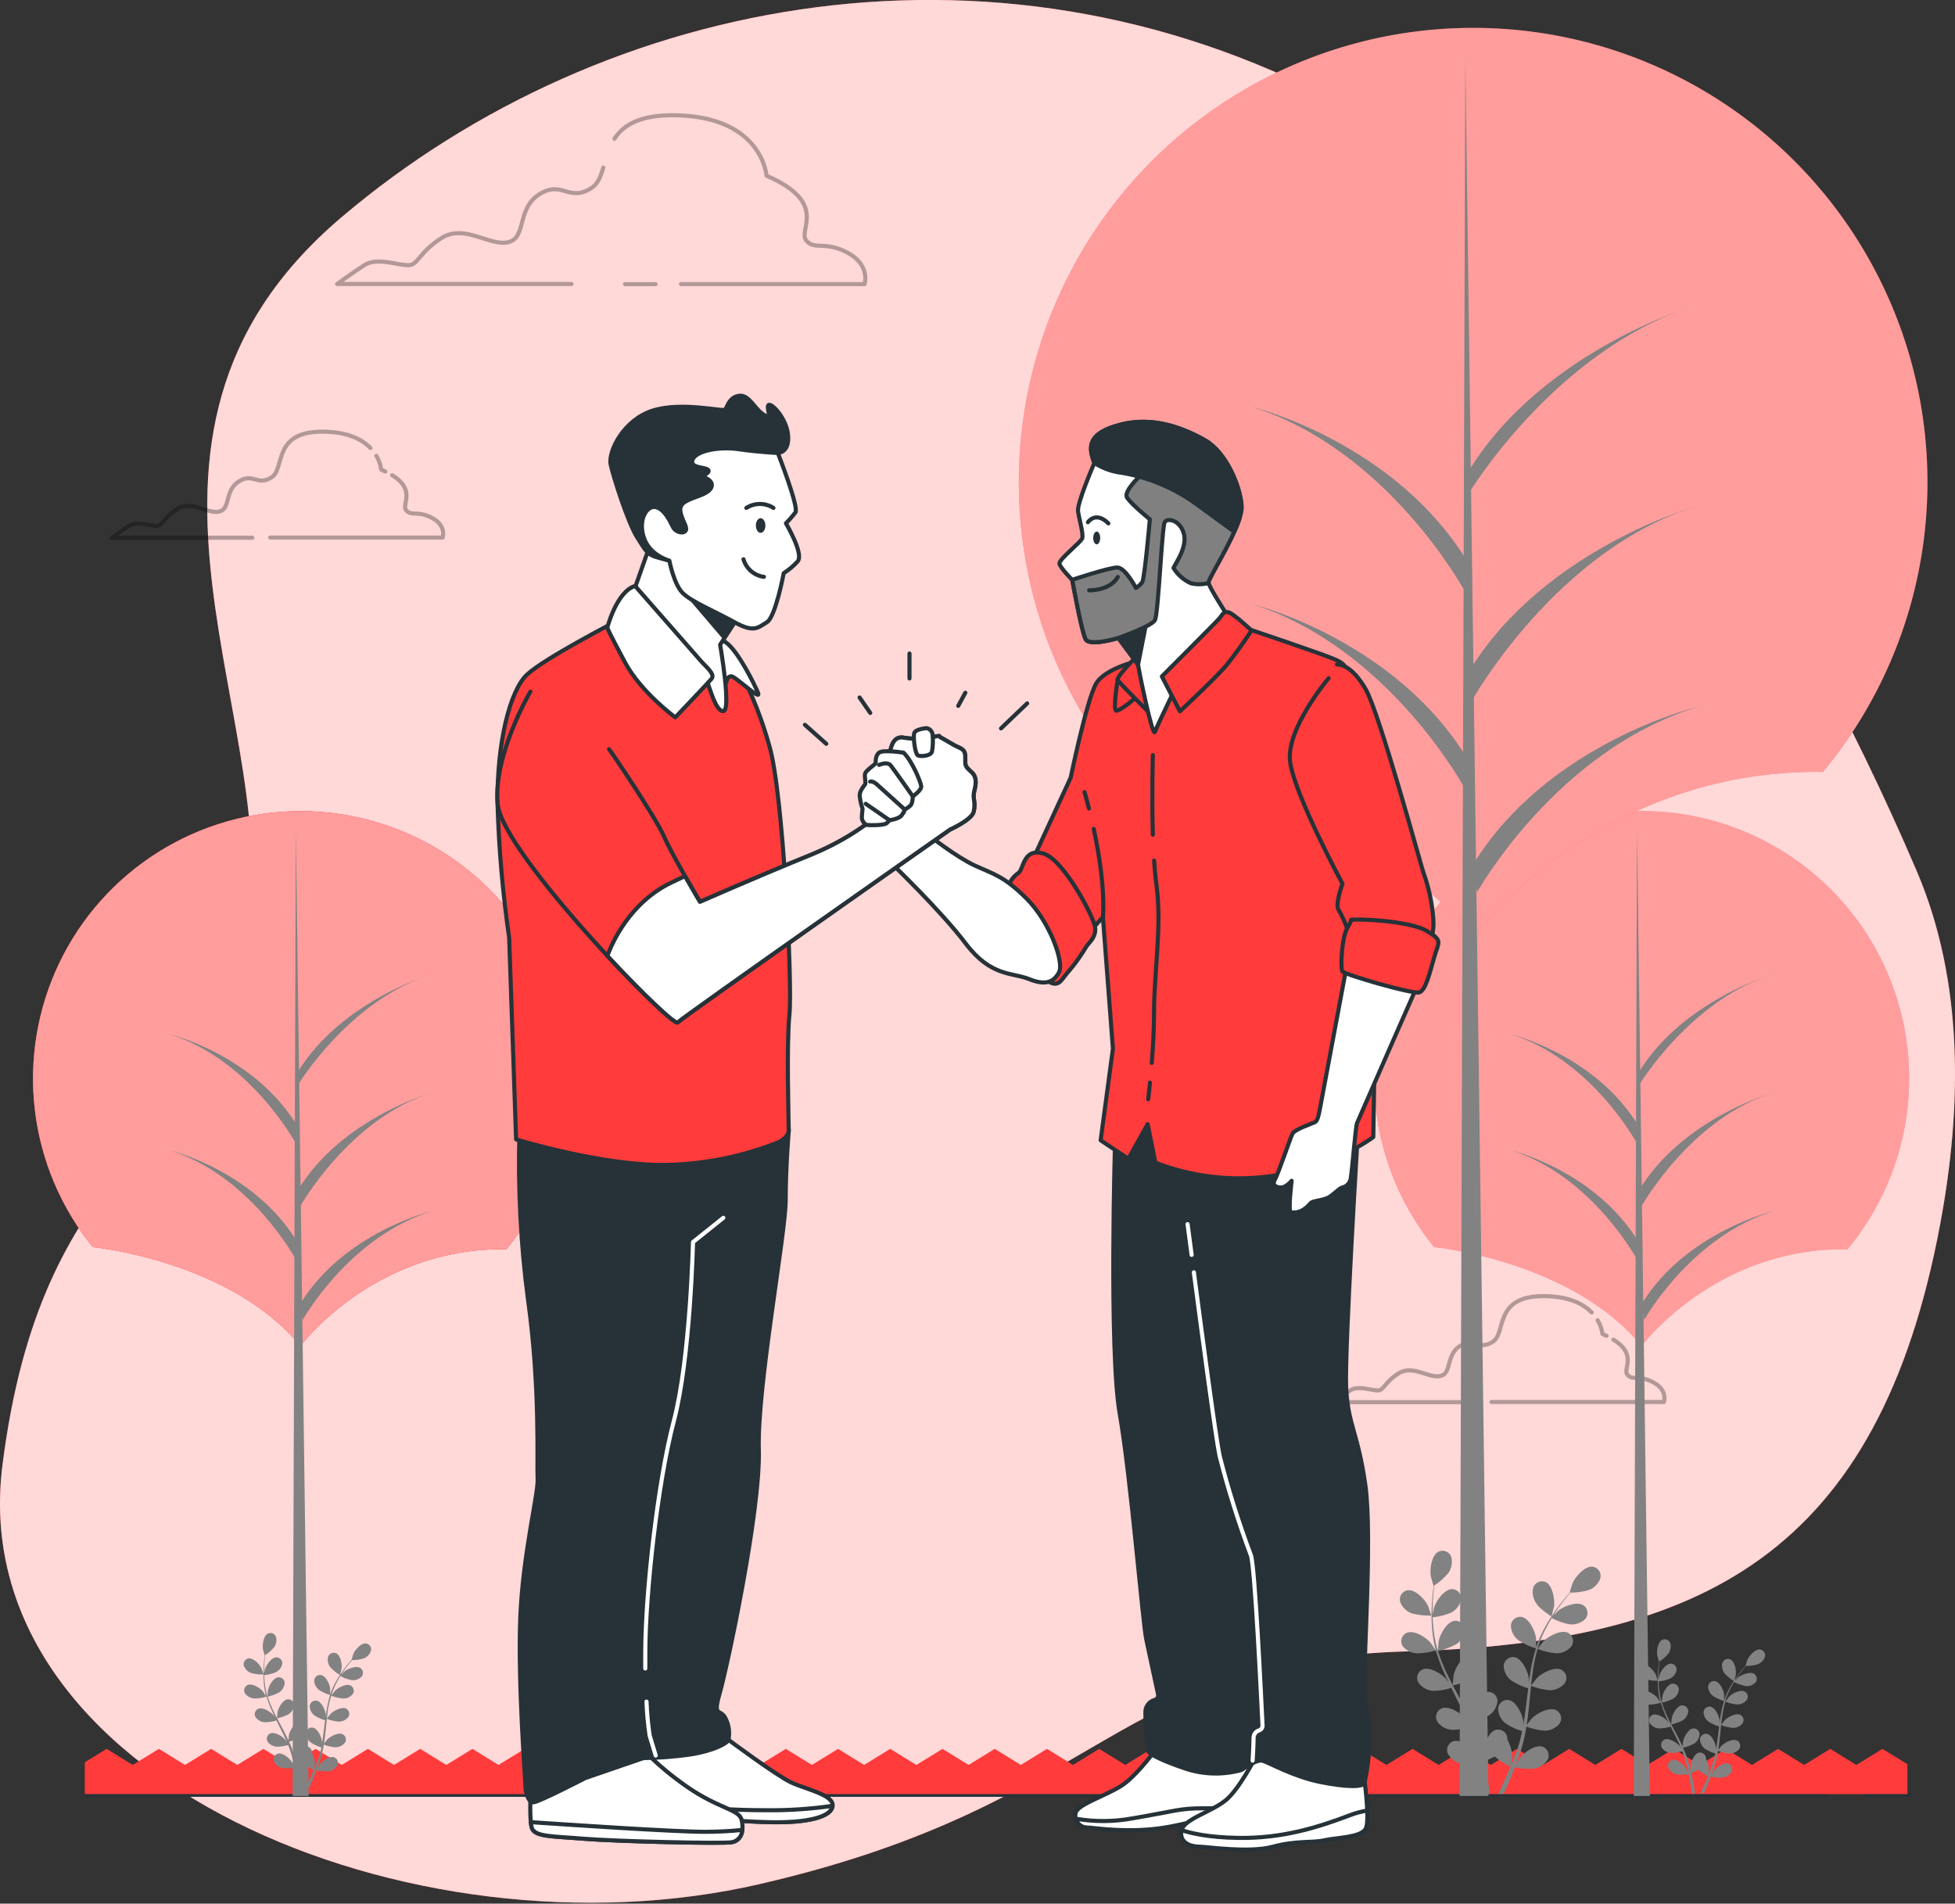 <svg width="420" height="409" viewBox="0 0 420 409" fill="none" xmlns="http://www.w3.org/2000/svg">
<rect x="0" y="0" width="420" height="409" fill="#333333" stroke="none"/>
<g clip-path="url(#clip0_95_3250)">
<path d="M400.74 162.948C390.415 141.747 379.03 121.078 366.63 101.02C347.827 70.539 323.207 41.965 290.986 23.935C216.238 -17.89 130.147 -1.511 73.377 46.666C16.607 94.843 62.974 156.648 52.562 203.006C42.149 249.364 9.041 247.545 0.527 314.807C-7.987 382.068 88.516 422.065 163.255 404.79C237.994 387.516 238.996 356.622 302.338 354.803C365.681 352.984 403.578 333.891 416.819 262.992C421.476 238.082 421.968 211.002 411.802 187.208C408.358 179.141 404.65 171.023 400.74 162.948Z" fill="#FF3B3B"/>
<path opacity="0.8" d="M400.74 162.948C390.415 141.747 379.03 121.078 366.63 101.02C347.827 70.539 323.207 41.965 290.986 23.935C216.238 -17.89 130.147 -1.511 73.377 46.666C16.607 94.843 62.974 156.648 52.562 203.006C42.149 249.364 9.041 247.545 0.527 314.807C-7.987 382.068 88.516 422.065 163.255 404.79C237.994 387.516 238.996 356.622 302.338 354.803C365.681 352.984 403.578 333.891 416.819 262.992C421.476 238.082 421.968 211.002 411.802 187.208C408.358 179.141 404.65 171.023 400.74 162.948Z" fill="white"/>
<path d="M400.74 385.609H410.256" stroke="#263238" stroke-width="0.879" stroke-linecap="round" stroke-linejoin="round"/>
<path d="M18.593 385.609H392.006" stroke="#263238" stroke-width="0.879" stroke-linecap="round" stroke-linejoin="round"/>
<g opacity="0.3">
<path d="M79.598 96.266C77.902 94.509 74.941 92.874 69.819 92.751C58.308 92.47 61.401 100.659 58.308 102.584C55.215 104.508 54.38 101.459 51.279 103.462C48.177 105.466 49.592 109.358 47.07 109.92C44.548 110.483 41.165 107.39 38.081 109.358C34.997 111.326 34.988 113.005 33.583 113.005C32.177 113.005 29.374 111.889 27.687 113.005C26 114.12 24.04 115.535 24.04 115.535H54.205" stroke="black" stroke-width="0.879" stroke-linecap="round" stroke-linejoin="round"/>
<path d="M82.77 101.301C82.498 101.16 82.208 101.028 81.891 100.897C81.757 99.848 81.403 98.839 80.855 97.936" stroke="black" stroke-width="0.879" stroke-linecap="round" stroke-linejoin="round"/>
<path d="M58.062 115.5H95.098C95.098 115.5 95.976 112.969 92.848 111.291C89.72 109.613 88.358 111.01 87.234 109.604C86.232 108.356 89.465 105.325 84.237 102.092" stroke="black" stroke-width="0.879" stroke-linecap="round" stroke-linejoin="round"/>
</g>
<g opacity="0.3">
<path d="M341.966 281.997C340.262 280.24 337.309 278.606 332.187 278.483C320.676 278.202 323.76 286.347 320.676 288.306C317.592 290.266 316.74 287.182 313.647 289.185C310.554 291.188 311.96 295.081 309.429 295.643C306.899 296.205 303.534 293.121 300.449 295.081C297.365 297.04 297.357 298.736 295.951 298.736C294.545 298.736 291.742 297.611 290.055 298.736C288.368 299.861 286.408 301.258 286.408 301.258H316.555" stroke="black" stroke-width="0.879" stroke-linecap="round" stroke-linejoin="round"/>
<path d="M345.138 287.006L344.259 286.61C344.126 285.559 343.773 284.547 343.223 283.641" stroke="black" stroke-width="0.879" stroke-linecap="round" stroke-linejoin="round"/>
<path d="M320.43 301.223H357.466C357.466 301.223 358.344 298.701 355.216 297.014C352.088 295.327 350.726 296.733 349.602 295.327C348.6 294.079 351.834 291.048 346.597 287.823" stroke="black" stroke-width="0.879" stroke-linecap="round" stroke-linejoin="round"/>
</g>
<g opacity="0.3">
<path d="M146.297 61.041H185.732C185.732 61.041 187.067 57.008 182.147 54.328C177.226 51.648 174.977 53.88 173.184 51.639C171.392 49.398 178.114 43.573 164.679 37.756C164.679 37.756 163.8 25.218 145.419 24.77C137.511 24.576 133.908 26.878 132.001 29.822" stroke="black" stroke-width="0.879" stroke-linecap="round" stroke-linejoin="round"/>
<path d="M134.268 61.049H140.832" stroke="black" stroke-width="0.879" stroke-linecap="round" stroke-linejoin="round"/>
<path d="M129.611 36.008C129.049 37.914 128.443 39.522 127.063 40.401C122.134 43.529 120.79 38.644 115.869 41.736C110.949 44.829 113.181 51.147 109.147 52.043C105.114 52.939 99.746 48.01 94.817 51.164C89.887 54.319 89.887 56.981 87.655 56.981C85.424 56.981 80.934 55.224 78.245 56.981C75.556 58.739 72.428 61.014 72.428 61.014H122.784" stroke="black" stroke-width="0.879" stroke-linecap="round" stroke-linejoin="round"/>
</g>
<path d="M409.772 385.469V379.037L404.421 375.751L398.815 379.204L393.201 375.751L387.595 379.204L381.989 375.751L376.383 379.204L370.777 375.751L365.163 379.204L359.557 375.751L353.942 379.204L348.336 375.751L342.73 379.204L337.116 375.751L331.51 379.204L325.895 375.751L320.289 379.204L314.684 375.751L309.069 379.204L303.463 375.751L297.848 379.204L292.243 375.751L286.628 379.204L281.022 375.751L275.416 379.204L269.802 375.751L264.187 379.204L258.581 375.751L252.966 379.204L247.361 375.751L241.746 379.204L236.14 375.751L230.525 379.204L224.92 375.751L219.305 379.204L213.699 375.751L208.084 379.204L202.479 375.751L196.864 379.204L191.249 375.751L185.643 379.204L180.038 375.751L174.423 379.204L168.817 375.751L163.202 379.204L157.597 375.751L151.991 379.204L146.376 375.751L140.77 379.204L135.156 375.751L129.55 379.204L123.935 375.751L118.32 379.204L112.715 375.751L107.1 379.204L101.494 375.751L95.879 379.204L90.265 375.751L84.65 379.204L79.035 375.751L73.421 379.204L67.806 375.751L62.2 379.204L56.586 375.751L50.98 379.204L45.365 375.751L39.751 379.204L34.136 375.751L28.512 379.204L22.907 375.751L18.215 378.633V385.469H409.772Z" fill="#FF3B3B"/>
<path d="M19.981 267.939C19.981 267.939 49.548 270.865 64.529 289.185C64.529 289.185 80.345 267.956 108.787 268.396C115.732 260.015 120.154 249.834 121.538 239.038C122.922 228.242 121.211 217.275 116.604 207.414C111.997 197.552 104.683 189.202 95.515 183.336C86.347 177.47 75.7 174.329 64.816 174.278C53.932 174.228 43.257 177.27 34.034 183.05C24.812 188.831 17.421 197.113 12.723 206.931C8.024 216.749 6.211 227.699 7.494 238.508C8.778 249.317 13.105 259.538 19.972 267.983L19.981 267.939Z" fill="#FF3B3B"/>
<path d="M19.981 267.939C19.981 267.939 49.548 270.865 64.529 289.185C64.529 289.185 80.345 267.956 108.787 268.396C115.732 260.015 120.154 249.834 121.538 239.038C122.922 228.242 121.211 217.275 116.604 207.414C111.997 197.552 104.683 189.202 95.515 183.336C86.347 177.47 75.7 174.329 64.816 174.278C53.932 174.228 43.257 177.27 34.034 183.05C24.812 188.831 17.421 197.113 12.723 206.931C8.024 216.749 6.211 227.699 7.494 238.508C8.778 249.317 13.105 259.538 19.972 267.983L19.981 267.939Z" fill="#FF3B3B"/>
<path opacity="0.5" d="M19.981 267.939C19.981 267.939 49.548 270.865 64.529 289.185C64.529 289.185 80.345 267.956 108.787 268.396C115.732 260.015 120.154 249.834 121.538 239.038C122.922 228.242 121.211 217.275 116.604 207.414C111.997 197.552 104.683 189.202 95.515 183.336C86.347 177.47 75.7 174.329 64.816 174.278C53.932 174.228 43.257 177.27 34.034 183.05C24.812 188.831 17.421 197.113 12.723 206.931C8.024 216.749 6.211 227.699 7.494 238.508C8.778 249.317 13.105 259.538 19.972 267.983L19.981 267.939Z" fill="white"/>
<path d="M66.312 385.873L63.553 178.324L62.859 385.873H66.312Z" fill="#828282"/>
<path d="M65.021 283.605C65.021 283.605 75.002 265.637 92.962 260.154C92.962 260.154 74.001 264.644 64.52 280.108L65.021 283.605Z" fill="#828282"/>
<path d="M63.958 233.197C63.958 233.197 75.029 214.745 92.954 209.253C92.954 209.253 73.403 214.885 63.958 230.341V233.197Z" fill="#828282"/>
<path d="M64.344 259.433C64.344 259.433 75.029 240.191 92.989 234.699C92.989 234.699 73.57 240.085 64.09 255.559L64.344 259.433Z" fill="#828282"/>
<path d="M63.571 245.709C63.571 245.709 53.906 227.74 36.605 222.257C36.605 222.257 54.899 226.747 64.046 242.212L63.571 245.709Z" fill="#828282"/>
<path d="M63.571 270.628C63.571 270.628 53.906 252.668 36.605 247.176C36.605 247.176 54.899 251.666 64.046 267.139L63.571 270.628Z" fill="#828282"/>
<path d="M308.12 267.939C308.12 267.939 337.678 270.865 352.659 289.185C352.659 289.185 368.475 267.956 396.917 268.396C403.867 260.015 408.294 249.832 409.68 239.033C411.067 228.234 409.357 217.264 404.751 207.399C400.144 197.534 392.829 189.181 383.658 183.312C374.488 177.443 363.839 174.301 352.951 174.25C342.064 174.2 331.386 177.243 322.161 183.026C312.936 188.809 305.544 197.094 300.846 206.916C296.147 216.737 294.336 227.692 295.622 238.503C296.908 249.314 301.239 259.538 308.111 267.983L308.12 267.939Z" fill="#FF3B3B"/>
<path opacity="0.5" d="M308.12 267.939C308.12 267.939 337.678 270.865 352.659 289.185C352.659 289.185 368.475 267.956 396.917 268.396C403.867 260.015 408.294 249.832 409.68 239.033C411.067 228.234 409.357 217.264 404.751 207.399C400.144 197.534 392.829 189.181 383.658 183.312C374.488 177.443 363.839 174.301 352.951 174.25C342.064 174.2 331.386 177.243 322.161 183.026C312.936 188.809 305.544 197.094 300.846 206.916C296.147 216.737 294.336 227.692 295.622 238.503C296.908 249.314 301.239 259.538 308.111 267.983L308.12 267.939Z" fill="white"/>
<path d="M354.443 385.873L351.684 178.324L350.99 385.873H354.443Z" fill="#828282"/>
<path d="M353.222 283.605C353.222 283.605 363.203 265.637 381.163 260.154C381.163 260.154 362.201 264.644 352.721 280.108L353.222 283.605Z" fill="#828282"/>
<path d="M352.088 233.197C352.088 233.197 363.159 214.745 381.084 209.253C381.084 209.253 361.534 214.885 352.088 230.341V233.197Z" fill="#828282"/>
<path d="M352.484 259.433C352.484 259.433 363.159 240.191 381.119 234.699C381.119 234.699 361.701 240.085 352.22 255.559L352.484 259.433Z" fill="#828282"/>
<path d="M351.702 245.709C351.702 245.709 342.036 227.74 324.736 222.257C324.736 222.257 343.038 226.747 352.185 242.212L351.702 245.709Z" fill="#828282"/>
<path d="M351.702 270.628C351.702 270.628 342.036 252.668 324.736 247.176C324.736 247.176 343.038 251.666 352.185 267.139L351.702 270.628Z" fill="#828282"/>
<path d="M240.806 165.074C240.806 165.074 291.013 170.047 316.467 201.169C316.467 201.169 343.354 165.144 391.646 165.847C403.439 151.609 410.947 134.314 413.293 115.975C415.64 97.636 412.729 79.007 404.9 62.258C397.071 45.509 384.646 31.328 369.071 21.366C353.496 11.404 335.412 6.071 316.924 5.987C298.436 5.903 280.304 11.072 264.639 20.892C248.974 30.712 236.421 44.78 228.44 61.457C220.46 78.134 217.38 96.735 219.56 115.095C221.74 133.454 229.089 150.817 240.753 165.162L240.806 165.074Z" fill="#FF3B3B"/>
<path opacity="0.5" d="M240.806 165.074C240.806 165.074 291.013 170.047 316.467 201.169C316.467 201.169 343.354 165.144 391.646 165.847C403.439 151.609 410.947 134.314 413.293 115.975C415.64 97.636 412.729 79.007 404.9 62.258C397.071 45.509 384.646 31.328 369.071 21.366C353.496 11.404 335.412 6.071 316.924 5.987C298.436 5.903 280.304 11.072 264.639 20.892C248.974 30.712 236.421 44.78 228.44 61.457C220.46 78.134 217.38 96.735 219.56 115.095C221.74 133.454 229.089 150.817 240.753 165.162L240.806 165.074Z" fill="white"/>
<path d="M319.771 385.873L314.807 12.855L313.559 385.873H319.771Z" fill="#828282"/>
<path d="M317.346 191.68C317.346 191.68 334.295 161.173 364.794 151.85C364.794 151.85 332.582 159.477 316.467 185.749L317.346 191.68Z" fill="#828282"/>
<path d="M315.501 106.063C315.501 106.063 334.295 74.721 364.811 65.399C364.811 65.399 331.598 74.959 315.501 101.231V106.063Z" fill="#828282"/>
<path d="M316.16 150.629C316.16 150.629 334.295 117.951 364.811 108.629C364.811 108.629 331.818 117.767 315.72 144.048L316.16 150.629Z" fill="#828282"/>
<path d="M314.833 127.274C314.833 127.274 298.472 96.758 269.037 87.436C269.037 87.436 300.115 95.062 315.65 121.334L314.833 127.274Z" fill="#828282"/>
<path d="M314.833 169.652C314.833 169.652 298.472 139.136 269.037 129.813C269.037 129.813 300.115 137.44 315.65 163.712L314.833 169.652Z" fill="#828282"/>
<path d="M303.314 346.641C304.678 346.999 306.087 347.156 307.496 347.106C307.496 347.106 306.855 345.164 306.802 345.041C306.152 343.688 304.096 341.439 302.409 341.667C302.132 341.713 301.868 341.816 301.634 341.97C301.4 342.124 301.201 342.326 301.05 342.562C300.899 342.799 300.8 343.064 300.758 343.341C300.717 343.619 300.734 343.901 300.81 344.172C301.021 344.741 301.355 345.257 301.788 345.684C302.22 346.111 302.741 346.437 303.314 346.641Z" fill="#828282"/>
<path d="M304.342 355.225C305.737 355.219 307.123 355.003 308.454 354.584C308.891 356.081 309.425 357.549 310.053 358.977C310.422 359.856 310.809 360.655 311.213 361.49L310.721 360.778C309.737 359.645 307.153 358.019 305.607 358.678C305.352 358.795 305.125 358.965 304.94 359.175C304.755 359.386 304.617 359.633 304.534 359.901C304.451 360.169 304.425 360.451 304.459 360.729C304.492 361.008 304.584 361.276 304.728 361.516C305.078 362.016 305.533 362.432 306.062 362.735C306.59 363.039 307.179 363.223 307.786 363.274C309.143 363.279 310.492 363.072 311.784 362.659L312.258 363.616C313.023 365.145 313.796 366.665 314.508 368.177C314.763 368.713 314.982 369.24 315.22 369.776L314.789 369.161C313.796 368.018 311.222 366.402 309.666 367.061C309.413 367.179 309.186 367.349 309.002 367.559C308.818 367.77 308.68 368.017 308.597 368.285C308.515 368.552 308.489 368.834 308.522 369.112C308.554 369.39 308.645 369.658 308.788 369.899C309.139 370.398 309.596 370.814 310.126 371.118C310.656 371.422 311.246 371.605 311.854 371.656C313.174 371.663 314.487 371.468 315.747 371.076C315.966 371.63 316.186 372.183 316.371 372.728C316.485 373.106 316.625 373.457 316.731 373.844L317.038 374.969C317.214 375.689 317.399 376.427 317.548 377.139C317.653 377.631 317.75 378.097 317.847 378.571C317.601 378.044 317.109 377.007 317.056 376.928C316.256 375.645 313.954 373.651 312.311 374.072C312.046 374.15 311.8 374.282 311.588 374.459C311.376 374.637 311.204 374.857 311.082 375.105C310.959 375.352 310.89 375.623 310.878 375.899C310.866 376.175 310.911 376.451 311.011 376.708C311.286 377.249 311.676 377.723 312.155 378.097C312.633 378.47 313.187 378.734 313.779 378.87C315.15 379.082 316.546 379.082 317.917 378.87C318.075 379.652 318.216 380.416 318.348 381.146C318.629 382.736 318.84 384.168 318.998 385.381H320.105C319.912 384.133 319.657 382.639 319.332 380.987C319.174 380.188 318.989 379.336 318.796 378.466C319.585 378.154 320.354 377.793 321.098 377.385C322.118 378.255 323.25 378.985 324.463 379.555C324.164 380.293 323.866 381.014 323.584 381.69C322.978 383.096 322.398 384.326 321.88 385.407H323.075C323.523 384.432 324.006 383.316 324.507 382.077C324.823 381.321 325.131 380.513 325.447 379.678C326.799 379.996 328.192 380.106 329.577 380.003C330.178 379.91 330.751 379.686 331.257 379.347C331.762 379.009 332.187 378.564 332.503 378.044C332.626 377.792 332.695 377.517 332.705 377.238C332.715 376.958 332.666 376.679 332.562 376.419C332.458 376.159 332.3 375.923 332.099 375.728C331.898 375.533 331.659 375.382 331.396 375.285C329.797 374.749 327.354 376.568 326.458 377.78C326.405 377.851 325.922 378.659 325.623 379.23C325.746 378.887 325.878 378.554 326.001 378.202C326.256 377.508 326.493 376.805 326.748 376.049C326.853 375.68 326.967 375.311 327.081 374.933C327.196 374.556 327.284 374.151 327.38 373.765C327.6 372.886 327.776 371.911 327.934 370.962C329.188 371.453 330.509 371.75 331.853 371.841C332.46 371.838 333.059 371.704 333.608 371.446C334.158 371.188 334.644 370.813 335.033 370.347C335.194 370.117 335.305 369.856 335.359 369.581C335.412 369.305 335.407 369.022 335.344 368.749C335.281 368.475 335.162 368.218 334.993 367.994C334.825 367.77 334.611 367.584 334.366 367.447C332.863 366.674 330.166 368.106 329.094 369.205C329.023 369.266 328.347 370.083 327.978 370.593C328.066 370.022 328.162 369.451 328.233 368.836C328.443 367.157 328.602 365.461 328.769 363.766C328.812 363.247 328.874 362.729 328.927 362.21C330.222 362.726 331.588 363.046 332.977 363.159C333.584 363.157 334.184 363.022 334.733 362.764C335.282 362.506 335.769 362.131 336.158 361.666C336.32 361.437 336.432 361.177 336.486 360.902C336.54 360.627 336.536 360.344 336.473 360.07C336.41 359.797 336.29 359.541 336.12 359.318C335.951 359.094 335.736 358.909 335.49 358.775C333.988 357.993 331.299 359.425 330.218 360.488C330.139 360.567 329.164 361.789 328.927 362.114C329.05 360.972 329.181 359.838 329.348 358.722C329.582 357.219 329.907 355.731 330.324 354.267C331.629 354.784 333.002 355.107 334.401 355.225C335.008 355.223 335.607 355.088 336.156 354.83C336.706 354.572 337.192 354.197 337.582 353.731C337.744 353.502 337.856 353.241 337.91 352.965C337.964 352.69 337.96 352.406 337.897 352.132C337.834 351.858 337.713 351.601 337.544 351.377C337.375 351.153 337.16 350.967 336.914 350.832C335.411 350.059 332.722 351.491 331.642 352.589C331.554 352.668 330.508 353.986 330.333 354.241C330.333 354.153 330.376 354.065 330.403 353.977C330.859 352.521 331.447 351.109 332.16 349.76C332.538 349.004 332.951 348.31 333.364 347.642C334.573 348.287 335.874 348.744 337.221 348.995C337.825 349.059 338.435 348.991 339.009 348.797C339.584 348.603 340.11 348.287 340.551 347.871C340.736 347.659 340.874 347.411 340.957 347.142C341.039 346.874 341.065 346.591 341.032 346.312C340.999 346.033 340.908 345.764 340.764 345.523C340.621 345.281 340.429 345.072 340.2 344.91C338.794 343.978 335.965 345.103 334.779 346.043L333.698 347.124L334.269 346.245C334.972 345.182 335.692 344.251 336.325 343.433C336.694 342.968 337.028 342.555 337.353 342.177C338.718 342.191 340.078 341.998 341.386 341.606C341.951 341.384 342.46 341.042 342.879 340.604C343.297 340.165 343.616 339.641 343.811 339.067C343.879 338.794 343.889 338.511 343.84 338.234C343.791 337.958 343.684 337.695 343.527 337.463C343.369 337.231 343.164 337.035 342.926 336.887C342.687 336.739 342.42 336.644 342.142 336.606C340.464 336.422 338.469 338.724 337.854 340.121C337.801 340.235 337.186 342.195 337.221 342.195C336.905 342.555 336.562 342.95 336.202 343.381C335.552 344.189 334.814 345.138 334.084 346.157C333.283 347.286 332.547 348.46 331.879 349.672C331.13 351.026 330.501 352.443 329.999 353.907C329.999 353.907 329.999 353.907 329.999 353.96C329.999 353.468 329.999 352.08 329.999 351.974C329.805 350.48 328.558 347.704 326.888 347.396C326.611 347.354 326.329 347.371 326.058 347.444C325.788 347.518 325.537 347.648 325.32 347.825C325.103 348.002 324.925 348.223 324.799 348.473C324.673 348.723 324.6 348.997 324.586 349.277C324.61 349.884 324.767 350.478 325.044 351.018C325.322 351.559 325.715 352.032 326.194 352.405C327.359 353.181 328.636 353.774 329.981 354.162C329.505 355.664 329.132 357.196 328.865 358.749C328.707 359.627 328.575 360.567 328.452 361.49C328.452 361.059 328.452 360.682 328.452 360.611C328.259 359.118 327.002 356.341 325.342 356.033C325.065 355.991 324.782 356.008 324.512 356.082C324.242 356.156 323.99 356.285 323.773 356.462C323.556 356.64 323.379 356.86 323.253 357.11C323.126 357.36 323.054 357.634 323.04 357.914C323.063 358.521 323.219 359.116 323.496 359.656C323.774 360.197 324.167 360.67 324.648 361.042C325.776 361.796 327.015 362.368 328.32 362.738C328.276 363.089 328.224 363.441 328.18 363.801C327.978 365.488 327.784 367.184 327.547 368.836C327.459 369.424 327.354 369.987 327.248 370.593C327.248 370.206 327.248 369.89 327.248 369.837C327.055 368.344 325.799 365.567 324.138 365.259C323.861 365.217 323.578 365.234 323.308 365.308C323.038 365.381 322.786 365.511 322.569 365.688C322.352 365.866 322.175 366.086 322.049 366.336C321.922 366.586 321.85 366.86 321.836 367.14C321.86 367.747 322.017 368.341 322.294 368.881C322.572 369.422 322.964 369.895 323.444 370.268C324.536 371.004 325.737 371.564 327.002 371.928C326.879 372.508 326.756 373.097 326.616 373.686C326.51 374.064 326.431 374.441 326.299 374.81C326.168 375.179 326.062 375.557 325.939 375.926C325.684 376.621 325.43 377.341 325.166 378.018C324.982 378.483 324.806 378.896 324.621 379.38C324.718 378.8 324.867 377.666 324.876 377.569C324.855 376.242 324.495 374.941 323.83 373.791C323.848 373.645 323.848 373.498 323.83 373.352C323.796 373.073 323.703 372.805 323.558 372.565C323.413 372.325 323.219 372.118 322.988 371.958C322.758 371.798 322.496 371.688 322.22 371.636C321.944 371.584 321.661 371.591 321.388 371.656C319.753 372.087 318.752 374.951 318.646 376.462C318.646 376.55 318.699 377.517 318.743 378.132C318.664 377.772 318.585 377.429 318.497 377.06C318.321 376.339 318.137 375.628 317.926 374.854C317.82 374.485 317.706 374.116 317.592 373.738C317.478 373.361 317.328 372.983 317.197 372.596C316.871 371.718 316.502 370.839 316.116 369.96C317.434 369.688 318.703 369.213 319.876 368.554C320.382 368.217 320.809 367.773 321.126 367.254C321.443 366.735 321.643 366.154 321.713 365.549C321.72 365.269 321.668 364.99 321.56 364.731C321.453 364.471 321.292 364.238 321.088 364.045C320.884 363.852 320.642 363.704 320.377 363.61C320.113 363.517 319.831 363.48 319.551 363.502C317.873 363.687 316.415 366.358 316.107 367.843C316.107 367.931 315.993 369.011 315.949 369.6C315.712 369.082 315.474 368.554 315.211 368.027C314.464 366.516 313.656 365.013 312.856 363.502C312.61 363.045 312.373 362.579 312.135 362.123C313.501 361.838 314.817 361.35 316.037 360.673C316.543 360.337 316.969 359.895 317.286 359.378C317.604 358.86 317.804 358.28 317.873 357.677C317.88 357.396 317.828 357.117 317.72 356.858C317.613 356.599 317.452 356.365 317.248 356.172C317.044 355.979 316.802 355.831 316.537 355.737C316.273 355.644 315.991 355.607 315.712 355.629C314.033 355.814 312.575 358.485 312.267 359.961C312.267 360.075 312.109 361.639 312.092 362.035C311.564 361.015 311.046 359.996 310.571 358.968C309.931 357.588 309.382 356.168 308.928 354.715C310.302 354.428 311.625 353.939 312.856 353.266C313.36 352.929 313.784 352.486 314.1 351.969C314.416 351.452 314.615 350.872 314.684 350.269C314.692 349.989 314.641 349.71 314.534 349.451C314.428 349.192 314.268 348.958 314.064 348.765C313.861 348.572 313.62 348.424 313.356 348.33C313.091 348.237 312.81 348.2 312.531 348.222C310.844 348.407 309.394 351.078 309.087 352.554C309.087 352.668 308.911 354.311 308.902 354.654C308.902 354.575 308.84 354.487 308.823 354.399C308.394 352.932 308.1 351.43 307.944 349.909C307.856 349.074 307.812 348.266 307.786 347.475C309.15 347.349 310.487 347.014 311.749 346.482C312.288 346.202 312.76 345.808 313.132 345.327C313.504 344.846 313.766 344.29 313.902 343.697C313.94 343.419 313.919 343.136 313.841 342.867C313.762 342.597 313.628 342.347 313.446 342.133C313.265 341.919 313.04 341.746 312.787 341.625C312.534 341.504 312.258 341.437 311.977 341.43C310.29 341.43 308.551 343.926 308.085 345.358C308.085 345.437 307.892 346.236 307.777 346.86C307.777 346.5 307.777 346.14 307.777 345.797C307.777 344.523 307.856 343.354 307.944 342.282C307.988 341.694 308.05 341.167 308.102 340.666C309.25 339.927 310.278 339.018 311.151 337.968C311.499 337.47 311.735 336.903 311.842 336.306C311.95 335.708 311.927 335.094 311.775 334.506C311.681 334.242 311.532 334.001 311.339 333.798C311.145 333.595 310.911 333.436 310.651 333.33C310.392 333.223 310.113 333.173 309.833 333.182C309.552 333.191 309.277 333.259 309.025 333.382C307.523 334.155 307.127 337.177 307.382 338.654C307.382 338.777 307.971 340.754 307.997 340.736C307.927 341.21 307.865 341.72 307.804 342.282C307.698 343.319 307.593 344.488 307.566 345.797C307.517 347.177 307.55 348.559 307.663 349.936C307.783 351.478 308.039 353.007 308.428 354.505C308.431 354.522 308.431 354.54 308.428 354.557C308.164 354.136 307.382 352.993 307.312 352.914C306.328 351.772 303.797 350.155 302.198 350.814C301.943 350.931 301.716 351.101 301.531 351.311C301.346 351.522 301.208 351.769 301.125 352.037C301.042 352.305 301.016 352.587 301.05 352.865C301.083 353.144 301.175 353.412 301.319 353.652C301.683 354.113 302.141 354.492 302.662 354.763C303.183 355.034 303.755 355.191 304.342 355.225Z" fill="#828282"/>
<path d="M333.294 347.291C333.294 347.291 333.839 345.323 333.856 345.191C334.058 343.697 333.584 340.692 332.099 339.919C331.843 339.804 331.566 339.744 331.286 339.743C331.006 339.743 330.729 339.801 330.473 339.915C330.216 340.028 329.987 340.194 329.799 340.403C329.612 340.611 329.47 340.856 329.384 341.123C329.245 341.714 329.237 342.33 329.361 342.925C329.486 343.52 329.74 344.081 330.104 344.567C330.781 345.709 333.294 347.291 333.294 347.291Z" fill="#828282"/>
<path d="M353.52 360.813C354.38 361.038 355.268 361.135 356.156 361.103C356.156 361.103 355.752 359.873 355.717 359.794C355.304 358.915 354.004 357.51 352.941 357.65C352.764 357.678 352.596 357.743 352.447 357.841C352.298 357.939 352.171 358.067 352.075 358.217C351.978 358.367 351.915 358.536 351.888 358.712C351.862 358.889 351.873 359.069 351.921 359.241C352.056 359.604 352.269 359.934 352.545 360.206C352.822 360.477 353.155 360.685 353.52 360.813Z" fill="#828282"/>
<path d="M354.171 366.244C355.065 366.242 355.955 366.103 356.807 365.831C357.086 366.791 357.427 367.733 357.826 368.651C358.063 369.187 358.309 369.714 358.564 370.25C358.415 370.022 358.274 369.82 358.248 369.793C357.624 369.073 355.99 368.036 355.005 368.458C354.843 368.531 354.699 368.639 354.581 368.772C354.463 368.906 354.374 369.063 354.321 369.233C354.268 369.403 354.252 369.582 354.273 369.759C354.294 369.936 354.352 370.106 354.443 370.259C354.667 370.573 354.957 370.834 355.292 371.024C355.628 371.214 356.001 371.327 356.385 371.357C357.246 371.359 358.103 371.228 358.924 370.971C359.021 371.173 359.118 371.375 359.223 371.577C359.706 372.544 360.198 373.51 360.646 374.468C360.805 374.802 360.954 375.144 361.095 375.487C360.963 375.285 360.849 375.118 360.822 375.092C360.198 374.371 358.564 373.334 357.58 373.756C357.424 373.83 357.285 373.936 357.171 374.066C357.057 374.196 356.971 374.348 356.918 374.513C356.866 374.678 356.847 374.851 356.864 375.023C356.881 375.196 356.934 375.362 357.018 375.513C357.237 375.827 357.522 376.09 357.852 376.283C358.183 376.475 358.552 376.594 358.933 376.629C359.77 376.632 360.603 376.508 361.402 376.26C361.543 376.612 361.683 376.963 361.798 377.306C361.912 377.649 361.964 377.772 362.026 378.018C362.087 378.264 362.158 378.492 362.228 378.729C362.334 379.186 362.448 379.661 362.544 380.109C362.615 380.416 362.676 380.715 362.738 380.987L362.237 379.942C361.727 379.133 360.26 377.868 359.223 378.132C359.052 378.18 358.893 378.265 358.756 378.379C358.62 378.493 358.509 378.635 358.431 378.795C358.353 378.955 358.31 379.13 358.304 379.308C358.298 379.486 358.33 379.663 358.397 379.828C358.571 380.172 358.819 380.474 359.122 380.713C359.426 380.951 359.778 381.12 360.154 381.207C361.028 381.34 361.917 381.34 362.79 381.207C362.887 381.699 362.984 382.191 363.063 382.648C363.239 383.659 363.37 384.572 363.476 385.337H364.179C364.056 384.546 363.898 383.58 363.687 382.534C363.581 382.024 363.467 381.488 363.344 380.935C363.845 380.733 364.335 380.505 364.811 380.249C365.457 380.802 366.175 381.264 366.946 381.62C366.753 382.095 366.569 382.551 366.375 382.973C365.989 383.852 365.62 384.66 365.295 385.337H366.05C366.331 384.713 366.639 384.01 366.929 383.219C367.122 382.745 367.324 382.235 367.526 381.708C368.391 381.902 369.279 381.97 370.162 381.91C370.544 381.851 370.908 381.708 371.228 381.492C371.548 381.277 371.818 380.993 372.016 380.662C372.096 380.502 372.142 380.327 372.149 380.149C372.157 379.97 372.126 379.792 372.06 379.626C371.993 379.46 371.893 379.31 371.764 379.185C371.635 379.061 371.482 378.966 371.313 378.905C370.303 378.562 368.748 379.713 368.185 380.487C368.185 380.531 367.843 381.067 367.649 381.409C367.729 381.19 367.808 380.979 367.895 380.759C368.054 380.311 368.203 379.88 368.361 379.388C368.431 379.151 368.502 378.923 368.581 378.677C368.66 378.431 368.704 378.185 368.765 377.939C368.906 377.359 369.02 376.761 369.117 376.181C369.912 376.495 370.751 376.688 371.603 376.752C371.989 376.752 372.37 376.666 372.719 376.502C373.068 376.338 373.377 376.1 373.624 375.803C373.728 375.658 373.799 375.492 373.834 375.317C373.868 375.142 373.865 374.962 373.824 374.788C373.783 374.614 373.706 374.451 373.597 374.31C373.489 374.168 373.351 374.051 373.194 373.967C372.245 373.475 370.558 374.38 369.855 375.056C369.855 375.1 369.38 375.636 369.152 375.935C369.213 375.575 369.266 375.215 369.31 374.846C369.442 373.782 369.547 372.702 369.653 371.63C369.653 371.296 369.723 370.971 369.749 370.637C370.573 370.965 371.44 371.169 372.324 371.243C372.71 371.242 373.091 371.157 373.44 370.993C373.789 370.829 374.098 370.591 374.345 370.294C374.447 370.148 374.517 369.983 374.551 369.808C374.584 369.633 374.581 369.453 374.54 369.28C374.5 369.106 374.423 368.944 374.315 368.802C374.207 368.66 374.071 368.543 373.914 368.458C372.965 367.966 371.278 368.871 370.584 369.547C370.531 369.6 369.908 370.373 369.758 370.575C369.837 369.855 369.916 369.134 370.031 368.431C370.173 367.473 370.378 366.525 370.646 365.593C371.472 365.925 372.342 366.132 373.229 366.208C373.615 366.208 373.996 366.122 374.345 365.958C374.694 365.794 375.003 365.556 375.25 365.259C375.352 365.114 375.423 364.949 375.457 364.774C375.492 364.6 375.489 364.42 375.449 364.247C375.409 364.074 375.333 363.911 375.226 363.769C375.119 363.627 374.984 363.509 374.828 363.423C373.87 362.931 372.192 363.836 371.489 364.513C371.436 364.565 370.769 365.391 370.654 365.558C370.654 365.505 370.654 365.444 370.654 365.391C370.953 364.468 371.329 363.571 371.779 362.711C372.025 362.237 372.28 361.833 372.544 361.376C373.313 361.789 374.139 362.085 374.995 362.254C375.378 362.296 375.765 362.252 376.129 362.128C376.494 362.003 376.826 361.801 377.104 361.534C377.22 361.399 377.308 361.242 377.36 361.072C377.412 360.901 377.429 360.722 377.408 360.545C377.387 360.368 377.33 360.198 377.24 360.044C377.15 359.891 377.029 359.758 376.884 359.654C376.005 359.065 374.195 359.777 373.44 360.374L372.754 361.059L373.115 360.488C373.563 359.821 373.993 359.223 374.424 358.731C374.652 358.441 374.872 358.177 375.074 357.931C375.94 357.945 376.803 357.823 377.631 357.571C377.991 357.432 378.316 357.217 378.583 356.939C378.85 356.661 379.053 356.328 379.177 355.963C379.22 355.79 379.225 355.61 379.193 355.435C379.162 355.259 379.094 355.092 378.993 354.945C378.893 354.798 378.763 354.673 378.612 354.579C378.46 354.485 378.291 354.424 378.114 354.399C377.051 354.285 375.786 355.744 375.39 356.622C375.39 356.692 374.969 357.94 374.986 357.94L374.345 358.687C373.923 359.197 373.466 359.785 372.992 360.444C372.484 361.158 372.018 361.901 371.595 362.667C371.122 363.528 370.722 364.428 370.4 365.356C370.4 365.04 370.4 364.161 370.4 364.1C370.277 363.142 369.521 361.385 368.431 361.191C368.255 361.164 368.075 361.174 367.903 361.221C367.731 361.267 367.57 361.35 367.432 361.462C367.294 361.575 367.181 361.715 367.1 361.875C367.019 362.034 366.973 362.208 366.964 362.386C366.982 362.771 367.083 363.147 367.259 363.489C367.434 363.832 367.682 364.133 367.983 364.372C368.726 364.856 369.537 365.223 370.391 365.462C370.091 366.417 369.856 367.391 369.688 368.379C369.582 368.95 369.495 369.53 369.416 370.136C369.416 369.864 369.416 369.618 369.416 369.582C369.292 368.633 368.493 366.876 367.439 366.674C367.263 366.648 367.084 366.659 366.913 366.707C366.742 366.754 366.582 366.836 366.445 366.949C366.308 367.061 366.195 367.201 366.115 367.36C366.035 367.518 365.989 367.692 365.98 367.869C365.994 368.254 366.093 368.632 366.269 368.975C366.445 369.318 366.694 369.619 366.999 369.855C367.716 370.332 368.501 370.696 369.328 370.936C369.328 371.155 369.266 371.375 369.24 371.603C369.117 372.675 368.994 373.756 368.836 374.802C368.783 375.171 368.713 375.531 368.651 375.9C368.651 375.654 368.651 375.452 368.651 375.426C368.528 374.477 367.772 372.71 366.683 372.517C366.507 372.49 366.327 372.5 366.154 372.547C365.982 372.593 365.822 372.676 365.683 372.788C365.545 372.901 365.432 373.041 365.351 373.201C365.271 373.36 365.224 373.534 365.216 373.712C365.233 374.097 365.333 374.474 365.509 374.816C365.684 375.159 365.932 375.46 366.235 375.698C366.932 376.162 367.696 376.515 368.502 376.744C368.423 377.121 368.344 377.49 368.256 377.842C368.168 378.193 368.133 378.316 368.054 378.554C367.975 378.791 367.904 379.028 367.825 379.265C367.667 379.705 367.5 380.144 367.333 380.592C367.166 381.04 367.105 381.172 366.99 381.471C367.043 381.102 367.149 380.381 367.149 380.32C367.134 379.48 366.907 378.658 366.49 377.93C366.49 377.833 366.49 377.736 366.49 377.649C366.467 377.471 366.408 377.301 366.315 377.148C366.223 376.995 366.099 376.864 365.953 376.762C365.806 376.66 365.64 376.59 365.464 376.557C365.289 376.523 365.108 376.527 364.934 376.568C363.898 376.849 363.239 378.659 363.177 379.617C363.177 379.678 363.177 380.293 363.239 380.68C363.186 380.451 363.142 380.232 363.08 380.003C362.975 379.546 362.852 379.125 362.72 378.597L362.509 377.895C362.439 377.657 362.342 377.411 362.254 377.165C362.052 376.612 361.815 376.049 361.569 375.496C362.406 375.328 363.212 375.032 363.959 374.617C364.28 374.404 364.55 374.122 364.751 373.793C364.951 373.463 365.077 373.094 365.119 372.71C365.132 372.529 365.106 372.348 365.043 372.178C364.979 372.007 364.88 371.853 364.752 371.725C364.623 371.596 364.469 371.497 364.299 371.434C364.129 371.37 363.947 371.344 363.766 371.357C362.694 371.48 361.771 373.176 361.578 374.116C361.578 374.169 361.499 374.854 361.472 375.241C361.323 374.907 361.174 374.573 361.007 374.239C360.532 373.282 360.023 372.324 359.513 371.366C359.355 371.076 359.205 370.777 359.056 370.487C359.921 370.319 360.756 370.023 361.534 369.609C361.855 369.395 362.125 369.114 362.326 368.784C362.526 368.455 362.652 368.085 362.694 367.702C362.698 367.524 362.665 367.347 362.596 367.183C362.528 367.019 362.426 366.87 362.297 366.748C362.168 366.625 362.014 366.531 361.847 366.472C361.679 366.412 361.501 366.388 361.323 366.402C360.26 366.525 359.337 368.221 359.144 369.152C359.144 369.222 359.039 370.215 359.03 370.47C358.687 369.82 358.362 369.178 358.063 368.528C357.656 367.65 357.307 366.746 357.018 365.822C357.889 365.657 358.73 365.36 359.513 364.943C359.834 364.729 360.104 364.448 360.305 364.119C360.505 363.789 360.631 363.42 360.673 363.036C360.677 362.858 360.644 362.682 360.576 362.517C360.507 362.353 360.405 362.205 360.276 362.082C360.147 361.96 359.993 361.865 359.826 361.806C359.658 361.746 359.48 361.722 359.302 361.736C358.239 361.85 357.316 363.555 357.123 364.486C357.123 364.565 357.009 365.628 357.009 365.822L356.947 365.664C356.685 364.729 356.505 363.774 356.411 362.808C356.35 362.272 356.323 361.762 356.306 361.262C357.171 361.183 358.019 360.97 358.819 360.629C359.162 360.454 359.462 360.206 359.699 359.902C359.936 359.599 360.103 359.247 360.19 358.872C360.213 358.695 360.199 358.516 360.149 358.345C360.099 358.174 360.014 358.016 359.899 357.88C359.783 357.744 359.641 357.634 359.481 357.557C359.321 357.479 359.146 357.436 358.968 357.431C357.896 357.431 356.789 359.012 356.499 359.917C356.499 359.97 356.367 360.488 356.297 360.875C356.297 360.646 356.297 360.418 356.297 360.198C356.297 359.39 356.35 358.643 356.403 357.993C356.403 357.615 356.473 357.281 356.508 356.965C357.235 356.494 357.886 355.916 358.441 355.251C358.664 354.937 358.814 354.577 358.883 354.197C358.951 353.818 358.935 353.428 358.836 353.055C358.777 352.886 358.682 352.731 358.558 352.602C358.434 352.472 358.285 352.37 358.119 352.302C357.953 352.234 357.775 352.201 357.596 352.207C357.416 352.213 357.24 352.256 357.079 352.334C356.13 352.826 355.875 354.751 356.034 355.691C356.034 355.77 356.411 357.026 356.429 357.018C356.385 357.316 356.341 357.641 356.306 358.002C356.244 358.661 356.174 359.399 356.157 360.216C356.121 361.095 356.141 361.975 356.218 362.852C356.294 363.831 356.456 364.801 356.701 365.751C356.534 365.488 356.042 364.759 355.998 364.706C355.366 363.985 353.731 362.949 352.747 363.37C352.585 363.444 352.44 363.551 352.322 363.685C352.205 363.818 352.116 363.975 352.063 364.145C352.01 364.315 351.993 364.494 352.014 364.671C352.035 364.848 352.094 365.019 352.185 365.172C352.416 365.486 352.714 365.745 353.057 365.931C353.401 366.116 353.781 366.223 354.171 366.244Z" fill="#828282"/>
<path d="M372.552 361.209C372.552 361.209 372.895 359.961 372.904 359.873C373.035 358.924 372.737 357.018 371.77 356.552C371.606 356.473 371.427 356.43 371.246 356.427C371.064 356.423 370.883 356.459 370.716 356.532C370.55 356.604 370.4 356.712 370.279 356.847C370.158 356.983 370.067 357.143 370.013 357.316C369.925 357.691 369.921 358.08 370 358.456C370.079 358.833 370.239 359.188 370.47 359.495C371.074 360.168 371.776 360.746 372.552 361.209Z" fill="#828282"/>
<path d="M53.994 359.469C54.853 359.694 55.742 359.792 56.63 359.759C56.63 359.759 56.225 358.529 56.19 358.459C55.777 357.58 54.433 356.165 53.405 356.315C53.23 356.343 53.063 356.408 52.914 356.505C52.766 356.602 52.639 356.729 52.543 356.878C52.447 357.028 52.383 357.195 52.356 357.371C52.329 357.546 52.339 357.725 52.386 357.896C52.521 358.261 52.736 358.591 53.014 358.863C53.292 359.135 53.626 359.342 53.994 359.469Z" fill="#828282"/>
<path d="M54.644 364.917C55.538 364.912 56.426 364.776 57.28 364.513C57.556 365.472 57.896 366.411 58.299 367.324C58.528 367.86 58.773 368.396 59.028 368.923C58.879 368.695 58.738 368.502 58.721 368.475C58.088 367.746 56.454 366.718 55.47 367.14C55.308 367.213 55.163 367.321 55.045 367.454C54.927 367.588 54.839 367.744 54.785 367.915C54.732 368.085 54.716 368.264 54.737 368.441C54.758 368.618 54.816 368.788 54.907 368.941C55.132 369.253 55.422 369.513 55.758 369.701C56.093 369.889 56.466 370.002 56.849 370.031C57.711 370.032 58.567 369.902 59.389 369.644C59.494 369.846 59.591 370.048 59.687 370.25C60.179 371.217 60.663 372.183 61.12 373.141C61.278 373.484 61.418 373.818 61.568 374.16L61.295 373.774C60.663 373.044 59.028 372.016 58.044 372.438C57.888 372.512 57.749 372.618 57.635 372.748C57.521 372.878 57.435 373.03 57.383 373.195C57.33 373.36 57.312 373.533 57.329 373.705C57.346 373.878 57.398 374.044 57.482 374.195C57.706 374.508 57.997 374.767 58.332 374.955C58.668 375.143 59.04 375.256 59.424 375.285C60.261 375.292 61.094 375.168 61.893 374.916C62.033 375.267 62.174 375.619 62.288 375.961C62.402 376.304 62.455 376.427 62.517 376.673C62.578 376.919 62.648 377.148 62.719 377.385C62.824 377.842 62.947 378.316 63.044 378.764C63.105 379.081 63.167 379.379 63.228 379.643C63.079 379.3 62.763 378.65 62.727 378.597C62.218 377.78 60.759 376.515 59.722 376.779C59.547 376.821 59.382 376.901 59.239 377.013C59.097 377.125 58.98 377.266 58.897 377.426C58.813 377.587 58.766 377.764 58.756 377.945C58.747 378.125 58.777 378.306 58.844 378.474C59.018 378.819 59.265 379.121 59.569 379.36C59.873 379.598 60.225 379.767 60.601 379.854C61.475 379.987 62.363 379.987 63.237 379.854C63.334 380.355 63.43 380.838 63.51 381.295C63.685 382.314 63.826 383.219 63.922 383.992H64.625C64.502 383.193 64.344 382.235 64.133 381.181C64.037 380.671 63.922 380.135 63.791 379.582C64.295 379.388 64.785 379.159 65.258 378.896C65.906 379.447 66.624 379.911 67.393 380.276C67.209 380.741 67.015 381.154 66.831 381.629C66.435 382.508 66.066 383.316 65.741 383.992H66.506C66.787 383.369 67.094 382.657 67.384 381.875C67.587 381.4 67.78 380.882 67.982 380.355C68.845 380.558 69.734 380.626 70.618 380.557C70.999 380.498 71.362 380.357 71.682 380.143C72.003 379.929 72.272 379.647 72.472 379.318C72.551 379.158 72.595 378.984 72.603 378.806C72.61 378.628 72.58 378.451 72.515 378.285C72.449 378.12 72.35 377.97 72.223 377.845C72.096 377.72 71.944 377.623 71.778 377.561C70.758 377.218 69.212 378.378 68.641 379.142C68.641 379.195 68.298 379.722 68.105 380.065C68.193 379.845 68.272 379.634 68.351 379.415C68.509 378.975 68.658 378.536 68.825 378.044L69.036 377.341C69.115 377.104 69.159 376.84 69.23 376.594C69.361 376.014 69.476 375.417 69.572 374.837C70.367 375.154 71.206 375.347 72.059 375.408C72.445 375.407 72.826 375.322 73.175 375.158C73.524 374.994 73.833 374.755 74.08 374.459C74.182 374.314 74.253 374.148 74.287 373.974C74.322 373.8 74.319 373.62 74.279 373.447C74.239 373.273 74.163 373.11 74.056 372.968C73.949 372.826 73.814 372.709 73.658 372.623C72.7 372.131 71.022 373.036 70.319 373.712C70.319 373.756 69.845 374.292 69.607 374.591C69.669 374.231 69.73 373.87 69.774 373.501C69.906 372.438 70.003 371.357 70.108 370.285L70.214 369.301C71.034 369.627 71.899 369.828 72.779 369.899C73.164 369.899 73.545 369.815 73.894 369.653C74.243 369.49 74.553 369.253 74.8 368.959C74.903 368.813 74.974 368.647 75.008 368.472C75.042 368.296 75.04 368.116 75 367.942C74.96 367.768 74.884 367.605 74.777 367.462C74.67 367.319 74.534 367.2 74.379 367.113C73.421 366.621 71.743 367.526 71.04 368.203C70.987 368.256 70.363 369.029 70.222 369.24C70.293 368.51 70.381 367.79 70.486 367.087C70.655 366.154 70.884 365.232 71.171 364.328C71.999 364.653 72.869 364.857 73.755 364.934C74.141 364.934 74.521 364.848 74.871 364.684C75.22 364.52 75.529 364.282 75.776 363.985C75.878 363.839 75.948 363.674 75.982 363.499C76.015 363.324 76.012 363.144 75.971 362.971C75.93 362.798 75.854 362.635 75.746 362.493C75.638 362.351 75.501 362.234 75.345 362.149C74.396 361.657 72.709 362.562 72.006 363.238C71.953 363.291 71.286 364.117 71.18 364.284C71.18 364.231 71.18 364.179 71.224 364.126C71.513 363.2 71.886 362.303 72.34 361.446C72.586 360.972 72.841 360.523 73.105 360.102C73.873 360.515 74.7 360.811 75.556 360.98C75.939 361.022 76.326 360.978 76.69 360.854C77.055 360.729 77.387 360.527 77.665 360.26C77.782 360.127 77.871 359.97 77.924 359.8C77.977 359.631 77.993 359.452 77.973 359.275C77.952 359.098 77.894 358.928 77.803 358.775C77.713 358.623 77.59 358.491 77.445 358.388C76.566 357.791 74.756 358.502 74.01 359.1L73.315 359.785C73.438 359.601 73.561 359.399 73.684 359.223C74.132 358.546 74.563 357.958 74.985 357.466C75.222 357.176 75.433 356.912 75.644 356.675C76.507 356.684 77.367 356.559 78.192 356.306C78.547 356.158 78.866 355.935 79.125 355.651C79.385 355.367 79.579 355.03 79.694 354.663C79.738 354.49 79.745 354.309 79.713 354.133C79.682 353.957 79.614 353.79 79.514 353.642C79.413 353.494 79.283 353.369 79.131 353.276C78.979 353.182 78.808 353.122 78.631 353.099C77.568 352.985 76.303 354.443 75.916 355.322C75.916 355.401 75.486 356.64 75.512 356.64L74.871 357.387C74.458 357.905 73.992 358.485 73.526 359.144C73.018 359.857 72.551 360.599 72.129 361.367C71.65 362.225 71.251 363.125 70.934 364.056C70.934 363.739 70.934 362.861 70.934 362.799C70.811 361.85 70.055 360.084 68.957 359.891C68.781 359.863 68.602 359.873 68.43 359.92C68.258 359.967 68.099 360.049 67.961 360.162C67.823 360.275 67.711 360.416 67.631 360.575C67.552 360.734 67.506 360.908 67.499 361.086C67.514 361.474 67.615 361.854 67.794 362.199C67.973 362.544 68.226 362.845 68.535 363.08C69.276 363.563 70.085 363.934 70.934 364.179C70.634 365.131 70.399 366.103 70.231 367.087C70.126 367.658 70.047 368.238 69.968 368.844C69.968 368.572 69.968 368.326 69.968 368.291C69.845 367.342 69.089 365.585 67.999 365.391C67.823 365.364 67.643 365.374 67.471 365.421C67.299 365.467 67.138 365.55 67 365.662C66.862 365.775 66.749 365.915 66.668 366.075C66.587 366.234 66.541 366.408 66.532 366.586C66.548 366.97 66.647 367.346 66.823 367.687C66.999 368.029 67.248 368.328 67.551 368.563C68.258 369.019 69.028 369.369 69.836 369.6L69.757 370.268C69.625 371.349 69.502 372.42 69.344 373.466C69.291 373.835 69.23 374.204 69.159 374.564C69.159 374.327 69.159 374.116 69.159 374.09C69.036 373.141 68.281 371.375 67.182 371.182C67.007 371.154 66.827 371.164 66.655 371.211C66.484 371.258 66.324 371.34 66.186 371.453C66.048 371.566 65.936 371.706 65.856 371.866C65.777 372.025 65.731 372.199 65.724 372.377C65.738 372.769 65.841 373.154 66.023 373.502C66.206 373.85 66.463 374.153 66.778 374.389C67.474 374.851 68.235 375.207 69.036 375.443C68.957 375.812 68.887 376.181 68.79 376.533C68.694 376.884 68.676 377.016 68.588 377.253C68.5 377.49 68.439 377.719 68.36 377.956C68.201 378.395 68.035 378.835 67.868 379.283C67.701 379.731 67.639 379.863 67.525 380.161C67.587 379.801 67.683 379.072 67.683 379.01C67.672 378.17 67.445 377.348 67.024 376.62C67.033 376.527 67.033 376.433 67.024 376.339C67.001 376.163 66.94 375.993 66.847 375.841C66.755 375.689 66.631 375.558 66.485 375.456C66.338 375.355 66.172 375.284 65.998 375.25C65.823 375.216 65.643 375.219 65.469 375.259C64.441 375.54 63.782 377.359 63.712 378.316C63.712 378.369 63.712 378.984 63.773 379.371C63.773 379.142 63.676 378.923 63.624 378.694C63.51 378.237 63.386 377.815 63.264 377.297C63.193 377.06 63.123 376.823 63.044 376.585C62.965 376.348 62.877 376.102 62.798 375.865C62.596 375.303 62.358 374.74 62.104 374.187C62.941 374.02 63.748 373.724 64.494 373.308C64.814 373.086 65.08 372.796 65.275 372.459C65.469 372.121 65.587 371.745 65.618 371.357C65.624 371.179 65.592 371.001 65.524 370.836C65.456 370.671 65.354 370.523 65.225 370.4C65.095 370.277 64.941 370.183 64.773 370.124C64.604 370.065 64.425 370.042 64.248 370.057C63.184 370.171 62.253 371.867 62.06 372.807C62.06 372.86 61.989 373.554 61.963 373.932C61.805 373.598 61.656 373.264 61.489 372.93C61.014 371.972 60.505 371.015 59.995 370.057C59.846 369.767 59.687 369.477 59.538 369.178C60.404 369.014 61.24 368.718 62.016 368.3C62.337 368.086 62.607 367.804 62.807 367.475C63.008 367.146 63.133 366.776 63.176 366.393C63.181 366.215 63.149 366.038 63.081 365.873C63.013 365.708 62.911 365.56 62.782 365.438C62.652 365.316 62.498 365.223 62.329 365.165C62.161 365.107 61.982 365.085 61.805 365.101C60.742 365.215 59.819 366.911 59.626 367.851C59.626 367.922 59.52 368.906 59.512 369.161C59.178 368.519 58.844 367.869 58.545 367.219C58.143 366.341 57.794 365.44 57.499 364.521C58.372 364.339 59.213 364.028 59.995 363.599C60.316 363.385 60.586 363.104 60.786 362.774C60.987 362.445 61.113 362.075 61.155 361.692C61.163 361.509 61.132 361.326 61.064 361.156C60.995 360.986 60.89 360.834 60.756 360.708C60.623 360.583 60.463 360.488 60.289 360.43C60.115 360.373 59.931 360.353 59.749 360.374C58.686 360.497 57.763 362.193 57.57 363.133C57.57 363.203 57.456 364.267 57.456 364.46C57.434 364.408 57.416 364.356 57.403 364.302C57.132 363.369 56.95 362.413 56.858 361.446C56.797 360.919 56.77 360.4 56.753 359.908C57.62 359.826 58.471 359.613 59.274 359.276C59.616 359.1 59.914 358.851 60.15 358.548C60.385 358.244 60.551 357.893 60.636 357.518C60.661 357.342 60.648 357.162 60.599 356.991C60.549 356.819 60.464 356.66 60.349 356.524C60.233 356.388 60.09 356.278 59.929 356.201C59.769 356.124 59.593 356.082 59.415 356.077C58.343 356.077 57.245 357.659 56.946 358.573C56.946 358.617 56.823 359.144 56.753 359.522C56.753 359.293 56.753 359.065 56.753 358.845C56.753 358.037 56.805 357.299 56.858 356.64C56.858 356.262 56.928 355.928 56.964 355.612C57.692 355.143 58.344 354.565 58.897 353.898C59.119 353.583 59.27 353.223 59.338 352.844C59.407 352.464 59.391 352.074 59.292 351.702C59.233 351.532 59.139 351.376 59.016 351.246C58.892 351.115 58.742 351.013 58.575 350.946C58.409 350.878 58.23 350.847 58.05 350.855C57.871 350.862 57.695 350.909 57.535 350.99C56.577 351.482 56.331 353.397 56.489 354.338C56.489 354.426 56.858 355.673 56.876 355.664C56.832 355.972 56.797 356.297 56.753 356.649C56.691 357.308 56.621 358.046 56.603 358.863C56.576 359.742 56.597 360.622 56.665 361.499C56.743 362.478 56.908 363.448 57.157 364.398C56.99 364.135 56.489 363.405 56.445 363.361C55.821 362.632 54.187 361.604 53.194 362.026C53.033 362.101 52.889 362.208 52.772 362.342C52.655 362.476 52.567 362.632 52.514 362.802C52.461 362.972 52.444 363.151 52.464 363.327C52.485 363.504 52.542 363.674 52.632 363.827C52.866 364.146 53.168 364.409 53.516 364.598C53.864 364.786 54.249 364.895 54.644 364.917Z" fill="#828282"/>
<path d="M73.017 359.882C73.017 359.882 73.359 358.634 73.377 358.555C73.509 357.606 73.201 355.691 72.235 355.225C72.071 355.146 71.892 355.104 71.71 355.1C71.528 355.096 71.348 355.132 71.181 355.205C71.014 355.277 70.865 355.385 70.743 355.52C70.622 355.656 70.531 355.816 70.477 355.99C70.392 356.366 70.389 356.756 70.468 357.133C70.546 357.511 70.706 357.867 70.934 358.177C71.54 358.846 72.242 359.42 73.017 359.882Z" fill="#828282"/>
<path d="M249.689 375.127C249.488 375.073 249.276 375.081 249.08 375.15C248.884 375.219 248.713 375.345 248.591 375.513C247.352 377.2 243.661 382.007 240.753 383.782C237.238 385.943 231.501 387.718 231.088 389.493C230.998 389.858 230.99 390.238 231.064 390.607C231.139 390.975 231.295 391.322 231.52 391.623C231.745 391.924 232.035 392.172 232.367 392.347C232.7 392.523 233.067 392.622 233.443 392.639C234.822 392.639 240.138 393.623 247.035 393.034C253.933 392.445 257.272 390.477 261.402 391.277C265.531 392.076 268.888 392.269 270.461 389.519C271.743 387.27 271.199 379.274 270.953 376.392C270.941 376.255 270.903 376.121 270.84 375.998C270.777 375.875 270.691 375.766 270.585 375.677C270.48 375.588 270.358 375.521 270.226 375.479C270.095 375.438 269.956 375.422 269.819 375.434C266.34 375.698 254.908 376.515 249.689 375.127Z" fill="white" stroke="#263238" stroke-width="0.879" stroke-linecap="round" stroke-linejoin="round"/>
<path d="M261.428 391.259C265.567 392.05 268.914 392.252 270.487 389.502C270.658 389.177 270.788 388.831 270.874 388.474C270.917 388.295 270.912 388.107 270.86 387.931C270.808 387.754 270.71 387.594 270.576 387.468C270.443 387.341 270.278 387.252 270.099 387.21C269.919 387.167 269.732 387.173 269.556 387.226C265.933 388.132 262.209 388.566 258.476 388.518C253.362 388.518 252.571 389.106 243.319 390.679C239.29 391.423 235.161 391.45 231.123 390.758C231.258 391.284 231.559 391.753 231.982 392.093C232.405 392.434 232.926 392.628 233.469 392.647C234.849 392.647 240.164 393.631 247.062 393.043C253.959 392.454 257.298 390.477 261.428 391.259Z" fill="white" stroke="#263238" stroke-width="0.879" stroke-linecap="round" stroke-linejoin="round"/>
<path d="M271.726 375.54C271.491 375.474 271.24 375.492 271.017 375.591C270.794 375.691 270.613 375.865 270.505 376.085C269.406 378.264 266.111 384.476 263.396 386.734C260.049 389.493 253.951 390.872 253.731 393.623C253.511 396.373 256.49 396.777 257.87 396.777C259.249 396.777 268.308 398.156 273.422 396.777C278.536 395.398 281.892 395.986 284.449 395.397C287.006 394.809 292.128 394.809 293.306 393.034C294.281 391.575 293.376 384.247 293.034 381.682C292.998 381.447 292.882 381.231 292.706 381.071C292.53 380.911 292.304 380.816 292.067 380.803C289.782 380.645 283.43 380.091 279.924 378.492C277.267 377.31 274.527 376.323 271.726 375.54Z" fill="white" stroke="#263238" stroke-width="0.879" stroke-linecap="round" stroke-linejoin="round"/>
<path d="M293.323 393.034C293.728 392.436 293.807 390.846 293.745 389.001C292.447 389.209 291.175 389.554 289.949 390.029C283.342 392.524 275.697 395.028 266.006 394.879C259.521 394.782 255.682 393.833 253.836 393.21C253.798 393.345 253.769 393.483 253.749 393.623C253.555 396.382 256.508 396.777 257.887 396.777C259.267 396.777 268.326 398.156 273.439 396.777C278.553 395.397 281.91 395.986 284.467 395.397C287.023 394.809 292.146 394.809 293.323 393.034Z" fill="white" stroke="#263238" stroke-width="0.879" stroke-linecap="round" stroke-linejoin="round"/>
<path d="M239.576 244.496C239.576 244.496 238.196 290.371 240.56 303.762C242.923 317.153 245.48 348.574 246.271 352.282C246.895 355.234 248.248 361.508 248.793 364.012C248.85 364.272 248.805 364.545 248.668 364.773C248.531 365.002 248.311 365.17 248.055 365.242C247.453 365.405 246.926 365.772 246.564 366.28C246.202 366.787 246.027 367.405 246.069 368.027C246.069 370.496 246.482 374.608 246.623 375.935C246.637 376.083 246.683 376.226 246.757 376.355C246.832 376.484 246.932 376.595 247.053 376.682C247.747 377.183 249.592 378.255 254.346 379.88C258.283 381.266 262.549 381.422 266.577 380.328C266.685 380.297 266.786 380.246 266.876 380.179C267.473 379.749 270.056 377.956 271.269 378.308C272.64 378.694 277.762 381.655 283.474 382.833C289.185 384.01 292.919 384.01 293.139 383.026C293.975 379.348 294.306 375.573 294.123 371.805C293.728 366.692 293.534 367.869 293.139 363.537C292.743 359.205 294.896 330.377 293.332 319.156C291.768 307.936 289.598 306.161 289.202 298.279C288.807 290.398 291.715 243.512 291.715 243.512C291.715 243.512 272.227 246.86 264.547 245.085C256.868 243.31 253.52 239.18 248.397 238.592C243.275 238.003 239.576 244.496 239.576 244.496Z" fill="#263238" stroke="#263238" stroke-width="0.879" stroke-linecap="round" stroke-linejoin="round"/>
<path d="M245.401 141.746C245.401 141.746 237.493 143.397 235.481 146.877C233.469 150.356 230.016 167.086 230.016 167.086L221.229 186.109L232.968 201.495L236.94 197.031L239.092 225.315L236.456 244.997L242.414 248.969L246.552 241.526L248.204 249.795C255.99 252.818 264.412 253.83 272.692 252.738C286.426 250.919 295.028 244.303 295.028 244.303C295.028 244.303 295.353 221.809 295.52 221.308C295.687 220.808 297.172 196.003 297.172 196.003C297.172 196.003 291.021 151.833 290.064 147.677C289.106 143.52 289.73 142.879 286.426 141.526C283.122 140.173 268.853 135.375 268.853 135.375C268.853 135.375 258.309 134.716 255.673 135.551C253.037 136.386 245.401 141.746 245.401 141.746Z" fill="#FF3B3B" stroke="#263238" stroke-width="0.879" stroke-linecap="round" stroke-linejoin="round"/>
<path d="M216.801 189.975C217.219 189.02 217.89 188.196 218.742 187.594C219.937 186.953 219.718 182.085 224.146 183.385C228.575 184.686 235.068 197.215 235.279 199.272C235.49 201.328 234.093 202.4 233.442 203.269C232.392 205.055 231.199 206.754 229.875 208.348C228.118 210.185 227.714 212.126 225.552 211.046C223.391 209.965 221.554 205 219.182 198.744C216.809 192.488 216.801 189.975 216.801 189.975Z" fill="#FF3B3B" stroke="#263238" stroke-width="0.879" stroke-linecap="round" stroke-linejoin="round"/>
<path d="M240.112 146.086C240.112 146.086 238.987 152.834 239.866 152.711C240.744 152.588 244.11 150.075 244.259 149.337C244.408 148.599 240.112 146.086 240.112 146.086Z" fill="#FF3B3B" stroke="#263238" stroke-width="0.879" stroke-linecap="round" stroke-linejoin="round"/>
<path d="M244.364 140.832C244.364 140.832 239.734 145.462 240.112 146.104C240.49 146.745 247.361 153.599 247.361 153.599C247.361 153.599 248.617 147.351 248.116 144.601C247.616 141.851 244.364 140.832 244.364 140.832Z" fill="#FF3B3B" stroke="#263238" stroke-width="0.879" stroke-linecap="round" stroke-linejoin="round"/>
<path d="M235.112 99.456C235.112 99.456 231.36 108.075 231.597 109.833C231.835 111.59 232.845 114.832 232.476 115.702C232.107 116.572 227.477 120.21 227.6 121.079C227.723 121.949 230.35 124.594 230.35 124.594C230.35 124.594 232.353 135.718 233.223 137.344C234.093 138.969 240.252 137.089 240.252 137.089C240.252 137.089 244.382 141.719 244.505 142.844C244.628 143.969 247.633 158.721 248.134 157.219C248.635 155.716 254.003 144.838 254.003 144.838C254.003 144.838 264.741 134.207 264.477 133.583C264.213 132.959 259.609 126.079 259.609 125.077C259.609 124.076 266.981 112.829 266.735 108.708C266.489 104.587 263.484 97.206 258.827 94.579C254.17 91.952 247.703 89.448 240.823 91.205C233.943 92.962 233.61 95.704 235.112 99.456Z" fill="white" stroke="#263238" stroke-width="0.879" stroke-linecap="round" stroke-linejoin="round"/>
<path d="M240.235 137.089L244.487 142.835L246.174 134.233L240.235 137.089Z" fill="#263238" stroke="#263238" stroke-width="0.879" stroke-linecap="round" stroke-linejoin="round"/>
<path d="M248.116 133.24C248.863 131.869 249.61 113.119 250.234 112.152C250.858 111.186 253.617 111.774 254.364 114.788C255.111 117.802 252.114 121.659 252.114 122.037C253.005 123.488 254.312 124.637 255.866 125.332C257.116 125.612 258.415 125.588 259.653 125.262C259.647 125.201 259.647 125.139 259.653 125.077C259.653 124.251 264.741 116.291 266.322 111.318C262.982 108.623 259.459 106.163 255.778 103.954C249.144 99.825 245.902 101.318 245.902 101.318C245.902 101.318 241.149 105.448 242.15 106.942C243.152 108.436 247.027 111.572 247.027 111.572C247.027 111.572 245.902 124.322 245.401 125.069C245.031 125.577 244.562 126.004 244.022 126.325C244.022 126.325 241.772 121.932 240.024 121.932C238.275 121.932 230.359 124.568 230.359 124.568C230.359 124.568 232.362 135.692 233.232 137.317C234.102 138.943 240.261 137.062 240.261 137.062C240.261 137.062 247.361 134.584 248.116 133.24Z" fill="#808080" stroke="#263238" stroke-width="0.879" stroke-linecap="round" stroke-linejoin="round"/>
<path d="M258.862 94.579C254.241 91.943 247.739 89.448 240.859 91.205C233.979 92.962 233.61 95.704 235.112 99.456C236.63 100.446 238.329 101.124 240.112 101.45C246.314 102.341 252.198 104.756 257.237 108.479L265.145 114.235C266.12 112.056 266.805 110.035 266.726 108.734C266.489 104.578 263.493 97.215 258.862 94.579Z" fill="#263238" stroke="#263238" stroke-width="0.879" stroke-linecap="round" stroke-linejoin="round"/>
<path d="M236.36 115.579C236.36 116.344 236.026 116.959 235.613 116.959C235.2 116.959 234.857 116.344 234.857 115.579C234.857 114.815 235.2 114.208 235.613 114.208C236.026 114.208 236.36 114.788 236.36 115.579Z" fill="#263238"/>
<path d="M233.724 112.205C233.724 112.205 235.349 109.701 238.117 112.451" stroke="#263238" stroke-width="0.879" stroke-linecap="round" stroke-linejoin="round"/>
<path d="M233.987 126.835C233.987 126.835 238.486 126.958 240.138 123.953" stroke="#263238" stroke-width="0.879" stroke-linecap="round" stroke-linejoin="round"/>
<path d="M249.61 145.331L253.485 152.834C253.485 152.834 261.112 145.708 263.361 143.081C265.323 140.634 267.158 138.088 268.861 135.454C268.861 135.454 265.118 131.94 263.994 131.579C262.869 131.219 262.614 132.08 261.99 132.836C261.366 133.592 249.61 145.331 249.61 145.331Z" fill="#FF3B3B" stroke="#263238" stroke-width="0.879" stroke-linecap="round" stroke-linejoin="round"/>
<path d="M289.405 207.048C289.405 207.048 283.939 236.325 283.614 237.977C283.289 239.628 283.113 240.788 282.454 241.122C281.795 241.456 278.149 242.616 277.657 243.6C277.165 244.584 274.678 252.044 273.852 253.529C273.026 255.014 275.012 255.348 275.838 255.014C276.472 254.69 277.034 254.242 277.49 253.696C277.49 253.696 276.664 260.312 277.323 260.479C278.311 260.626 279.318 260.386 280.135 259.811C281.128 259.152 281.295 258.66 281.795 258.326C282.296 257.992 284.607 257.826 285.6 257.167C286.593 256.508 287.744 255.348 288.236 255.181C288.781 255.081 289.276 254.797 289.637 254.376C289.998 253.956 290.205 253.424 290.222 252.87C290.547 250.884 291.215 242.115 291.54 241.289C291.865 240.463 305.106 210.36 305.106 210.36L289.405 207.048Z" fill="white" stroke="#263238" stroke-width="0.879" stroke-linecap="round" stroke-linejoin="round"/>
<path d="M285.433 145.717C285.433 145.717 276.172 156.63 277.165 163.747C278.157 170.864 288.411 189.879 288.411 189.879C288.411 189.879 286.751 194.351 287.585 195.502C288.32 196.764 288.929 198.094 289.404 199.474L305.941 203.612C305.941 203.612 308.26 202.452 307.927 197.462C307.672 194.025 306.948 190.64 305.774 187.401C305.449 186.575 296.346 153.133 293.367 148.028C290.388 142.923 287.911 142.756 287.216 142.756" fill="#FF3B3B"/>
<path d="M285.433 145.717C285.433 145.717 276.172 156.63 277.165 163.747C278.157 170.864 288.411 189.879 288.411 189.879C288.411 189.879 286.751 194.351 287.585 195.502C288.32 196.764 288.929 198.094 289.404 199.474L305.941 203.612C305.941 203.612 308.26 202.452 307.927 197.462C307.672 194.025 306.948 190.64 305.774 187.401C305.449 186.575 296.346 153.133 293.367 148.028C290.388 142.923 287.911 142.756 287.216 142.756" stroke="#263238" stroke-width="0.879" stroke-linecap="round" stroke-linejoin="round"/>
<path d="M290.23 197.655C290.23 197.655 290.555 197.488 289.404 199.474C288.253 201.459 287.911 208.076 288.411 208.735C288.912 209.394 303.63 213.699 304.948 213.207C306.266 212.715 307.101 209.236 308.093 205.756C309.086 202.277 310.079 202.118 306.442 199.974C302.804 197.831 291.381 197.321 290.23 197.655Z" fill="#FF3B3B" stroke="#263238" stroke-width="0.879" stroke-linecap="round" stroke-linejoin="round"/>
<path d="M256.481 273.36C258.239 286.804 261.208 309.016 262.017 312.821C263.856 320.027 266.091 327.125 268.712 334.085C269.591 336.035 270.979 365.558 271.234 370.725C271.244 370.949 271.182 371.17 271.057 371.357C270.932 371.543 270.751 371.685 270.54 371.762C270.193 371.859 269.886 372.065 269.664 372.35C269.443 372.635 269.319 372.983 269.31 373.343C269.31 374.925 269.108 378.272 269.108 378.272" stroke="white" stroke-width="0.879" stroke-linecap="round" stroke-linejoin="round"/>
<path d="M255.128 263.01C255.128 263.01 255.462 265.602 256.007 269.617" stroke="white" stroke-width="0.879" stroke-linecap="round" stroke-linejoin="round"/>
<path d="M199.728 179.598C199.728 179.598 205.449 184.141 209.455 185.977C213.462 187.814 215.72 188.244 220.588 193.112C225.456 197.98 228.689 206.723 227.503 208.928C226.317 211.133 224.472 211.74 221.018 210.334C217.565 208.928 212.908 209.903 207.505 202.769C202.101 195.634 191.618 185.591 191.618 185.591L199.728 179.598Z" fill="white" stroke="#263238" stroke-width="0.879" stroke-linecap="round" stroke-linejoin="round"/>
<path d="M234.971 178.096C236.14 183.526 237.326 190.836 236.966 196.996" stroke="#263238" stroke-width="0.879" stroke-linecap="round" stroke-linejoin="round"/>
<path d="M232.995 170.197C232.995 170.197 233.399 171.541 233.952 173.711" stroke="#263238" stroke-width="0.879" stroke-linecap="round" stroke-linejoin="round"/>
<path d="M247.062 232.599C246.842 234.796 246.667 236.184 246.667 236.184" stroke="#263238" stroke-width="0.879" stroke-linecap="round" stroke-linejoin="round"/>
<path d="M247.941 184.897C248.064 186.742 248.222 188.455 248.424 189.923C249.68 198.973 247.923 208.779 247.923 217.574C247.923 221.264 247.703 225.122 247.44 228.373" stroke="#263238" stroke-width="0.879" stroke-linecap="round" stroke-linejoin="round"/>
<path d="M247.668 162.236C247.668 162.236 247.431 170.935 247.668 179.335" stroke="#263238" stroke-width="0.879" stroke-linecap="round" stroke-linejoin="round"/>
<path d="M156.516 373.818C156.516 373.818 166.77 381.453 169.933 382.947C173.096 384.441 179.062 385.583 178.878 387.973C178.693 390.363 173.474 391.707 165.276 391.487C157.078 391.268 153.537 390.556 147.949 390.003C142.361 389.449 138.073 392.234 135.279 390.003C132.484 387.771 135.648 374.907 135.648 374.907L156.516 373.818Z" fill="white" stroke="#263238" stroke-width="0.879" stroke-linecap="round" stroke-linejoin="round"/>
<path d="M145.524 388.166C141.666 388.045 137.834 387.488 134.101 386.505C134.18 388.122 134.506 389.44 135.235 390.02C138.029 392.252 142.317 389.458 147.905 390.02C153.493 390.582 157.034 391.321 165.232 391.505C173.43 391.69 178.649 390.389 178.834 387.99C174.159 388.669 169.438 388.983 164.714 388.931C155.962 388.931 152.237 388.351 145.524 388.166Z" fill="white" stroke="#263238" stroke-width="0.879" stroke-linecap="round" stroke-linejoin="round"/>
<path d="M138.073 375.68C138.073 375.68 140.867 379.195 147.58 383.878C154.293 388.562 158.756 388.72 159.31 390.96C159.864 393.201 159.31 395.433 157.263 395.802C155.215 396.171 132.115 395.617 125.402 395.055C118.69 394.492 114.779 394.686 114.226 392.638C113.672 390.591 114.041 384.247 114.041 384.247C117.512 382.395 120.871 380.341 124.102 378.097C130.437 373.818 138.073 375.68 138.073 375.68Z" fill="white" stroke="#263238" stroke-width="0.879" stroke-linecap="round" stroke-linejoin="round"/>
<path d="M151.49 393.57C144.821 393.57 121.615 392.015 114.041 391.496C114.074 391.881 114.135 392.263 114.226 392.639C114.779 394.686 118.698 394.501 125.402 395.055C132.107 395.608 155.215 396.18 157.263 395.802C157.876 395.68 158.429 395.352 158.83 394.872C159.231 394.393 159.456 393.791 159.468 393.166C156.817 393.435 154.154 393.57 151.49 393.57Z" fill="white" stroke="#263238" stroke-width="0.879" stroke-linecap="round" stroke-linejoin="round"/>
<path d="M111.59 243.389C111.245 255.408 111.868 267.434 113.453 279.353C116.089 298.174 115.315 314.569 115.5 317.733C115.684 320.896 112.337 333.759 111.774 347.546C111.212 361.332 112.89 382.762 112.89 383.878C112.89 384.994 113.453 387.235 114.568 387.235C115.684 387.235 125.754 382.016 125.754 382.016L138.231 377.728C141.536 377.693 144.835 377.443 148.107 376.981C153.142 376.243 156.305 374.564 156.489 373.818C156.832 372.167 156.57 370.449 155.751 368.976C154.627 367.113 153.115 368.976 154.627 363.757C156.138 358.538 163.413 324.63 163.018 311.397C162.622 298.165 168.791 265.004 168.791 257.922C168.791 250.84 169.458 242.836 169.458 242.836L168.791 237.238C168.791 237.238 154.258 244.136 138.793 243.574C129.585 243.266 120.477 241.572 111.774 238.548L111.59 243.389Z" fill="#263238" stroke="#263238" stroke-width="0.879" stroke-linecap="round" stroke-linejoin="round"/>
<path d="M138.89 365.593C138.982 368.035 139.208 370.469 139.566 372.886L140.867 377.174" stroke="white" stroke-width="0.879" stroke-linecap="round" stroke-linejoin="round"/>
<path d="M155.4 261.648L148.88 266.867C148.88 266.867 148.318 291.839 144.777 305.247C141.236 318.655 138.626 342.704 138.626 355.181C138.626 356.341 138.626 357.439 138.626 358.476" stroke="white" stroke-width="0.879" stroke-linecap="round" stroke-linejoin="round"/>
<path d="M132.291 133.539C132.291 133.539 116.853 141.508 113.198 144.961C109.543 148.415 106.722 159.635 106.889 172.745C107.174 182.359 108.008 191.949 109.385 201.468L110.878 244.804C110.878 244.804 129.805 250.612 143.389 250.278C151.52 250.094 159.553 248.464 167.113 245.463C167.113 245.463 169.441 244.47 169.441 242.827C169.441 241.184 168.94 224.234 169.599 217.926C170.258 211.617 168.272 170.381 165.285 160.259C163.771 154.808 161.711 149.524 159.134 144.487C157.974 141.851 159.468 142.326 151.332 137.51C143.195 132.695 137.273 131.544 132.291 133.539Z" fill="#FF3B3B" stroke="#263238" stroke-width="0.879" stroke-linecap="round" stroke-linejoin="round"/>
<path d="M156.033 146.649C156.033 146.649 156.2 145.155 157.192 145.322C158.185 145.489 163.668 150.805 162.842 148.836C162.016 146.868 158.686 140.199 156.2 138.213C153.713 136.228 153.212 136.878 153.212 138.38C153.212 139.883 156.033 146.649 156.033 146.649Z" fill="white" stroke="#263238" stroke-width="0.879" stroke-linecap="round" stroke-linejoin="round"/>
<path d="M160.347 129.884L154.706 138.512C154.706 138.512 157.193 152.79 155.365 152.79C153.537 152.79 152.211 146.482 151.552 145.656C150.893 144.83 135.78 128.082 135.78 128.082L140.928 113.47C140.928 113.47 144.742 112.143 147.404 116.458C150.067 120.772 160.347 129.884 160.347 129.884Z" fill="white" stroke="#263238" stroke-width="0.879" stroke-linecap="round" stroke-linejoin="round"/>
<path d="M147.94 127.995L155.453 136.799L159.108 131.641L147.51 124.981L147.94 127.995Z" fill="#263238" stroke="#263238" stroke-width="0.879" stroke-linecap="round" stroke-linejoin="round"/>
<path d="M136.439 125.895C136.439 125.895 149.557 140.832 150.559 142C151.56 143.169 153.713 144.821 152.878 145.823C152.044 146.824 145.076 154.126 145.076 154.126C145.076 154.126 137.774 148.81 134.286 142.334C130.798 135.859 130.464 134.866 130.464 134.866C130.464 134.866 132.458 127.09 136.439 125.895Z" fill="white" stroke="#263238" stroke-width="0.879" stroke-linecap="round" stroke-linejoin="round"/>
<path d="M167.104 97.32C167.104 97.32 169.625 97.32 169.309 93.542C168.993 89.764 165.531 86.293 165.056 87.084C164.582 87.875 166.164 90.388 164.116 89.131C162.069 87.875 160.962 84.738 158.765 85.037C156.569 85.335 156.243 87.559 155.769 88.024C155.295 88.49 146.64 86.267 140.34 88.182C134.04 90.098 130.578 96.969 131.202 99.842C131.825 102.715 134.98 112.433 136.869 115.43C138.758 118.426 139.074 119.208 141.438 119.823C143.802 120.438 146.165 121.712 147.896 116.985C149.627 112.258 148.213 111.95 150.884 110.369C153.555 108.787 157.034 108.321 156.718 104.385C156.402 100.449 157.184 99.992 158.475 99.508C159.767 99.025 166.322 98.735 167.104 97.32Z" fill="#263238" stroke="#263238" stroke-width="0.879" stroke-linecap="round" stroke-linejoin="round"/>
<path d="M167.104 97.32C167.104 97.32 171.673 108.972 170.891 110.079C170.261 110.908 169.577 111.695 168.843 112.433C168.843 112.433 172.78 119.05 171.356 120.623C170.479 121.594 169.474 122.443 168.369 123.144C168.369 123.144 166.612 132.59 164.749 133.688C162.886 134.787 162.069 136.052 157.816 133.688C153.564 131.325 148.529 129.295 146.64 127.388C144.751 125.482 143.802 120.456 143.802 120.456C143.802 120.456 139.549 119.357 138.292 115.421C137.036 111.485 139.074 108.488 140.928 108.963C142.782 109.437 143.925 111.959 144.557 113.215C145.19 114.472 147.07 114.788 147.387 113.848C147.703 112.908 145.339 110.07 146.446 108.488C147.553 106.907 151.797 106.599 152.746 104.868C153.695 103.137 150.699 102.346 150.699 102.346C150.699 102.346 152.746 101.564 152.114 100.932C151.481 100.299 148.019 100.615 148.81 98.726C149.601 96.837 154.477 95.897 158.73 96.521C162.983 97.145 167.104 97.32 167.104 97.32Z" fill="white" stroke="#263238" stroke-width="0.879" stroke-linecap="round" stroke-linejoin="round"/>
<path d="M164.433 112.908C164.433 113.787 163.976 114.481 163.405 114.481C162.833 114.481 162.385 113.778 162.385 112.908C162.385 112.038 162.842 111.335 163.405 111.335C163.967 111.335 164.433 112.038 164.433 112.908Z" fill="#263238"/>
<path d="M160.338 109.13C161.208 108.573 162.219 108.277 163.251 108.277C164.283 108.277 165.294 108.573 166.164 109.13" stroke="#263238" stroke-width="0.879" stroke-linecap="round" stroke-linejoin="round"/>
<path d="M164.116 123.935C163.095 123.803 162.135 123.375 161.354 122.704C160.573 122.032 160.006 121.147 159.723 120.157" stroke="#263238" stroke-width="0.879" stroke-linecap="round" stroke-linejoin="round"/>
<path d="M113.945 148.608C113.945 148.608 105.923 162.183 106.915 172.771C107.908 183.359 144.417 220.843 145.577 219.665C146.736 218.488 204.131 178.219 204.131 178.219C204.131 178.219 208.779 176.128 209.183 174.414C209.587 172.701 209.183 171.998 209.183 170.987C209.183 169.977 209.78 168.773 209.578 167.473C209.376 166.172 208.577 165.865 207.865 165.056C207.153 164.248 207.469 163.844 207.364 162.333C207.259 160.821 206.257 160.821 204.851 160.022C203.445 159.222 202.628 158.713 202.03 158.405C201.433 158.097 202.426 158.001 200.616 158.308C198.534 158.781 196.38 158.849 194.272 158.51C192.058 158.001 191.451 160.32 191.249 161.533C191.049 162.459 190.981 163.409 191.047 164.354C191.144 165.056 191.249 172.209 190.845 172.912C190.441 173.615 184.598 179.458 174.151 183.693C163.703 187.928 150.383 193.762 150.383 193.762C150.383 193.762 144.434 183.79 142.624 179.66C140.814 175.53 131.14 161.208 130.841 160.971" fill="#FF3B3B"/>
<path d="M113.945 148.608C113.945 148.608 105.923 162.183 106.915 172.771C107.908 183.359 144.417 220.843 145.577 219.665C146.736 218.488 204.131 178.219 204.131 178.219C204.131 178.219 208.779 176.128 209.183 174.414C209.587 172.701 209.183 171.998 209.183 170.987C209.183 169.977 209.78 168.773 209.578 167.473C209.376 166.172 208.577 165.865 207.865 165.056C207.153 164.248 207.469 163.844 207.364 162.333C207.259 160.821 206.257 160.821 204.851 160.022C203.445 159.222 202.628 158.713 202.03 158.405C201.433 158.097 202.426 158.001 200.616 158.308C198.534 158.781 196.38 158.849 194.272 158.51C192.058 158.001 191.451 160.32 191.249 161.533C191.049 162.459 190.981 163.409 191.047 164.354C191.144 165.056 191.249 172.209 190.845 172.912C190.441 173.615 184.598 179.458 174.151 183.693C163.703 187.928 150.383 193.762 150.383 193.762C150.383 193.762 144.434 183.79 142.624 179.66C140.814 175.53 131.14 161.208 130.841 160.971" stroke="#263238" stroke-width="0.879" stroke-linecap="round" stroke-linejoin="round"/>
<path d="M209.165 174.414C209.561 172.657 209.165 171.998 209.165 170.987C209.165 169.977 209.763 168.773 209.561 167.473C209.359 166.172 208.559 165.865 207.847 165.056C207.136 164.248 207.452 163.844 207.346 162.333C207.241 160.821 206.239 160.821 204.834 160.022C203.428 159.222 202.61 158.713 202.013 158.405C201.416 158.097 202.408 158.001 200.598 158.308C198.516 158.781 196.363 158.849 194.254 158.51C192.04 158.001 191.434 160.32 191.232 161.533C191.031 162.459 190.963 163.409 191.03 164.354C191.126 165.056 191.232 172.209 190.828 172.912C190.423 173.615 184.58 179.458 174.133 183.693C163.686 187.928 150.365 193.762 150.365 193.762C150.365 193.762 148.863 191.258 147.149 188.236L144.215 189.633C135.226 193.964 131.448 202.716 130.481 205.369C138.266 213.752 145.093 220.175 145.585 219.674C146.736 218.47 204.113 178.219 204.113 178.219C204.113 178.219 208.761 176.128 209.165 174.414Z" fill="white" stroke="#263238" stroke-width="0.879" stroke-linecap="round" stroke-linejoin="round"/>
<path d="M199.052 156.446C199.052 156.446 196.714 156.621 196.416 157.491C196.117 158.361 196.6 162.104 197.242 162.333C197.883 162.561 199.878 162.438 200.212 161.533C200.435 160.328 200.482 159.097 200.352 157.878C200.329 157.527 200.188 157.195 199.952 156.935C199.716 156.675 199.398 156.502 199.052 156.446Z" fill="white" stroke="#263238" stroke-width="0.879" stroke-linecap="round" stroke-linejoin="round"/>
<path d="M194.123 161.718C194.123 161.718 189.729 161.006 188.851 161.718C187.972 162.429 188.174 163.712 188.104 163.985C188.033 164.257 185.969 165.54 185.837 166.26C185.705 166.981 186.039 168.202 185.881 168.474C185.723 168.747 184.712 169.792 184.686 170.856C184.765 171.845 184.975 172.82 185.31 173.755C185.31 173.755 185.134 175.275 185.16 175.802C185.187 176.33 185.784 177.191 186.32 177.252C186.856 177.314 190.054 177.384 190.555 176.813L191.056 176.251C191.056 176.251 193.262 175.943 193.745 175.117C194.228 174.291 194.246 174.643 194.228 174.238C194.21 173.834 195.511 173.456 195.827 172.727C196.018 172.21 196.105 171.661 196.082 171.11C196.082 171.11 197.962 169.845 197.91 168.958C197.857 168.07 195.941 163.475 194.123 161.718Z" fill="white" stroke="#263238" stroke-width="0.879" stroke-linecap="round" stroke-linejoin="round"/>
<path d="M188.859 164.345C188.859 164.345 190.617 163.528 191.355 164.459C192.093 165.39 196.108 171.11 196.108 171.11" stroke="#263238" stroke-width="0.879" stroke-linecap="round" stroke-linejoin="round"/>
<path d="M186.944 167.921C186.944 167.921 187.462 167.719 188.402 168.545C189.343 169.371 194.043 173.632 194.043 173.632" stroke="#263238" stroke-width="0.879" stroke-linecap="round" stroke-linejoin="round"/>
<path d="M185.986 172.701L191.082 176.215" stroke="#263238" stroke-width="0.879" stroke-linecap="round" stroke-linejoin="round"/>
<path d="M172.92 155.725L177.516 159.811" stroke="#263238" stroke-width="0.879" stroke-linecap="round" stroke-linejoin="round"/>
<path d="M195.388 140.41V145.77" stroke="#263238" stroke-width="0.879" stroke-linecap="round" stroke-linejoin="round"/>
<path d="M220.667 151.13L215.052 156.498" stroke="#263238" stroke-width="0.879" stroke-linecap="round" stroke-linejoin="round"/>
<path d="M184.668 149.856L186.962 153.177" stroke="#263238" stroke-width="0.879" stroke-linecap="round" stroke-linejoin="round"/>
<path d="M207.39 148.836L205.861 151.648" stroke="#263238" stroke-width="0.879" stroke-linecap="round" stroke-linejoin="round"/>
</g>
<defs>
<clipPath id="clip0_95_3250">
<rect width="420" height="408.815" fill="white"/>
</clipPath>
</defs>
</svg>
